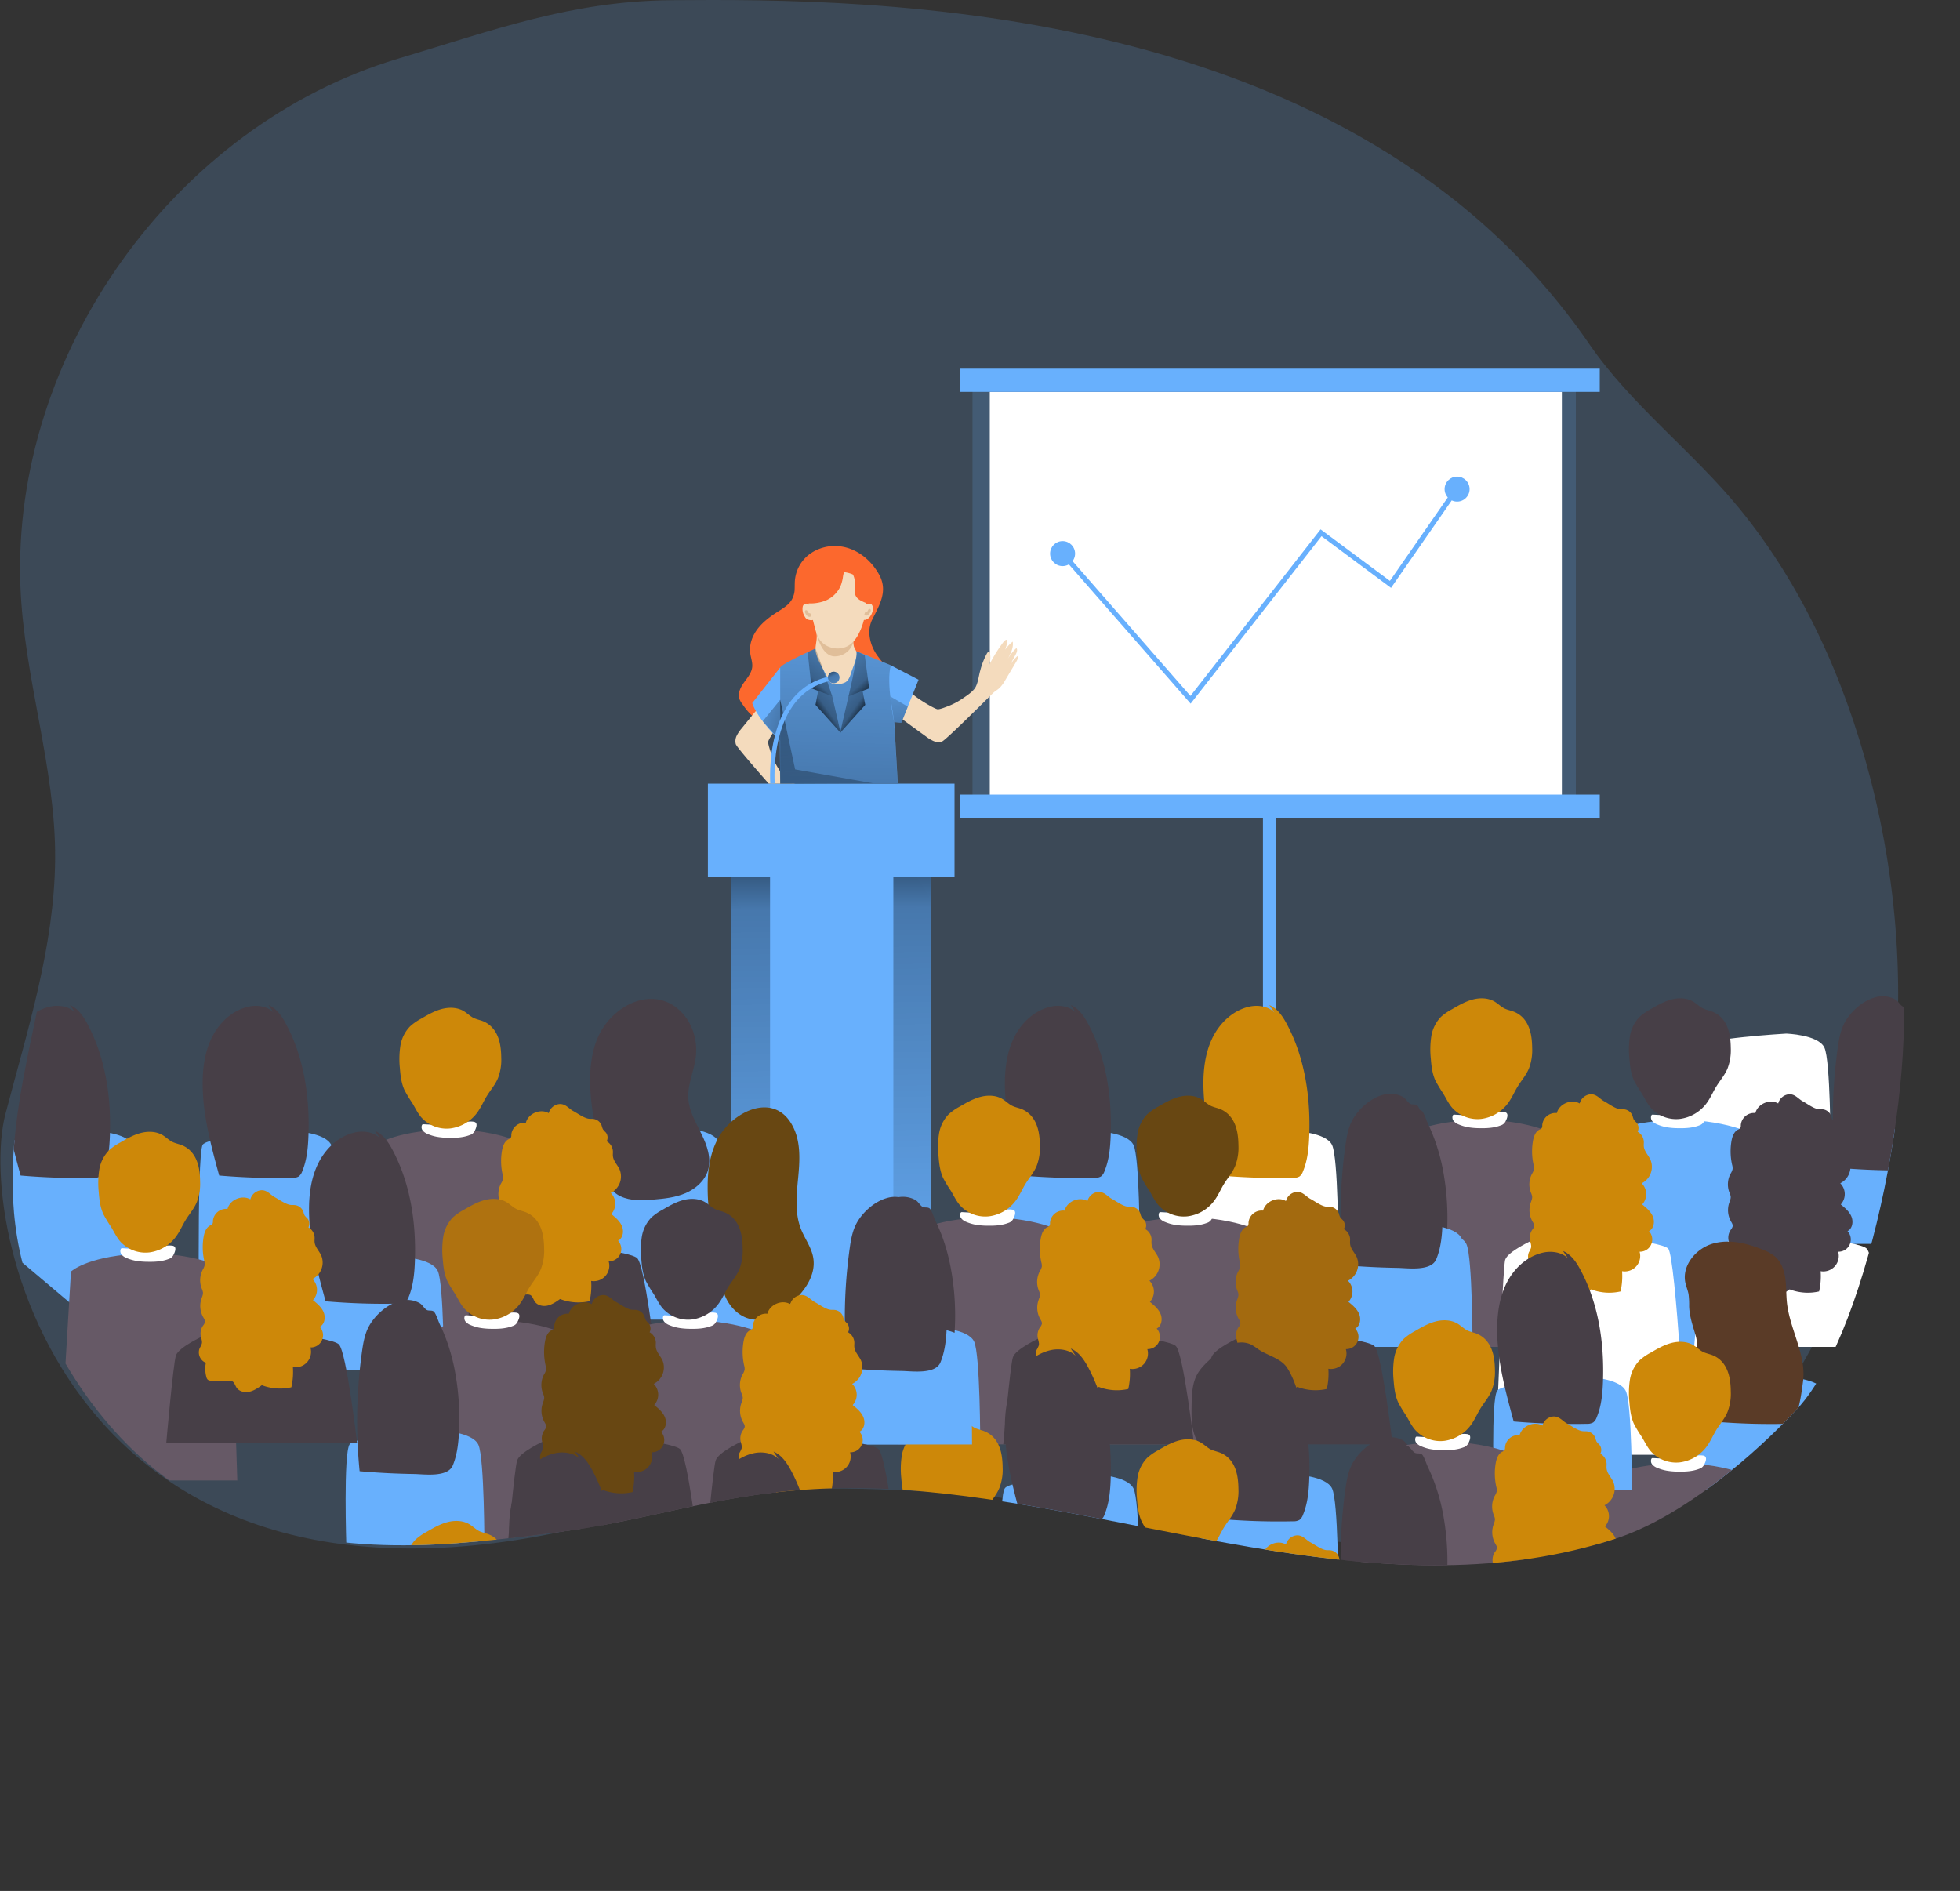 <svg id="Layer_1" data-name="Layer 1" xmlns="http://www.w3.org/2000/svg" xmlns:xlink="http://www.w3.org/1999/xlink" viewBox="0 0 1279.73 1234.65"><rect x="0" y="0" width="1279.73" height="1234.65" fill="#333333" stroke="none"/><defs><linearGradient id="linear-gradient" x1="539.75" y1="514.32" x2="545.84" y2="889.33" gradientUnits="userSpaceOnUse"><stop offset="0.01"/><stop offset="0.08" stop-opacity="0.69"/><stop offset="0.21" stop-opacity="0.32"/><stop offset="1" stop-opacity="0"/></linearGradient><linearGradient id="linear-gradient-2" x1="603.07" y1="600.2" x2="610.47" y2="365.2" xlink:href="#linear-gradient"/><linearGradient id="linear-gradient-3" x1="519.3" y1="473.64" x2="474.41" y2="458.57" xlink:href="#linear-gradient"/><linearGradient id="linear-gradient-4" x1="583.24" y1="485.24" x2="616.65" y2="450.18" xlink:href="#linear-gradient"/><linearGradient id="linear-gradient-5" x1="534.44" y1="469.76" x2="567.51" y2="446.76" xlink:href="#linear-gradient"/><linearGradient id="linear-gradient-6" x1="1206.74" y1="487.46" x2="1244" y2="448.38" gradientTransform="matrix(-1, 0, 0, 1, 1836.02, 0)" xlink:href="#linear-gradient"/><linearGradient id="linear-gradient-7" x1="1214.73" y1="503.76" x2="1247.8" y2="480.76" gradientTransform="matrix(-1, 0, 0, 1, 1777.69, -34)" xlink:href="#linear-gradient"/><linearGradient id="linear-gradient-8" x1="528.78" y1="428.84" x2="556.71" y2="641.89" xlink:href="#linear-gradient"/><linearGradient id="linear-gradient-9" x1="541.28" y1="434.54" x2="554.29" y2="467.68" xlink:href="#linear-gradient"/><clipPath id="clip-path" transform="translate(-58.33 -34)"><path d="M1164.13,428.21c7.36,5.79,73.24,7.66,79.11,15.07,25,31.59,41.06,150,54.45,210.6,15.33,69.38-17.5,247.43-65.63,299.7-27.91,30.32-75.44,71-118.81,85.05-147.56,47.91-301.78-17-451.86-30.81C553,997.84,501.9,1023.88,426,1033.91c-75.1,9.92-145.92,18.08-218.67-11.73C152.08,999.54,107,947.62,81.34,884c-36.28-89.85,5.17-175.44,8.81-240.54,6.89-122.79,9-286.34,83-390,38-53.2,95.72-89,155.35-115.74,78.8-35.34,163-50.18,248.6-56.47,41.47-3,82.67-8.14,122.68,1.64,48.6,11.9,96.89,34.6,144,51.44,52.74,18.84,107.72,39.13,145.37,80.58,45.48,50.07,59.46,124.62,110.7,168.8C1119.56,400.68,1143.88,412.27,1164.13,428.21Z" fill="none"/></clipPath><linearGradient id="linear-gradient-10" x1="589.82" y1="491.51" x2="584.11" y2="423.25" xlink:href="#linear-gradient"/></defs><title>2</title><path d="M1291,767.3c-6.75,41.55-48,234.8-198.67,275.89-114,31.11-434.11-75.56-616.61-21.91-367.09,107.91-434.32-181.8-413.81-260C76.22,706.68,93.86,652,94.33,595c.49-59.59-20.39-118.17-22.67-178.18C65.89,265,172.57,115.88,318.17,72.33c62.31-18.64,113.25-37.64,178.3-38.2,132-1.13,445.2,0,599.48,224.43,27.57,40.12,67.61,70.11,98.37,107.84,41.2,50.54,68.36,111.49,84.87,174.57C1298.42,614.5,1303.18,692.45,1291,767.3Z" transform="translate(-58.33 -34)" fill="#68b0fd" opacity="0.18" style="isolation:isolate"/><rect x="824.61" y="533.94" width="8.4" height="163.85" fill="#68b0fd"/><rect x="634.97" y="243.93" width="393.93" height="290.01" fill="#68b0fd" opacity="0.18" style="isolation:isolate"/><rect x="646.25" y="255.84" width="373.53" height="268.97" fill="#fff"/><rect x="626.89" y="518.82" width="417.63" height="15.12" fill="#68b0fd"/><rect x="626.89" y="240.72" width="417.63" height="15.12" fill="#68b0fd"/><rect x="477.59" y="565.09" width="130.28" height="265.43" fill="#fff"/><rect x="477.59" y="565.09" width="130.28" height="265.43" fill="#68b0fd"/><rect x="477.59" y="565.09" width="130.28" height="265.43" fill="url(#linear-gradient)"/><rect x="502.78" y="565.09" width="80.51" height="303.53" fill="#68b0fd"/><rect x="462.2" y="511.66" width="161.03" height="60.81" fill="#68b0fd"/><path d="M577.13,419.58c.16-2.34,0-4.77.26-7.11a24.08,24.08,0,0,1,10-17,28,28,0,0,1,19.3-4.77c11,1.27,20.28,8.85,25.58,18.36,6,10.83.4,19.72-4.48,29.55-3.65,7.36-1.51,16.54,3.24,23.25,3.72,5.26,9.2,10.29,8.73,16.72-.28,3.9-2.78,7.24-5.19,10.32-1.6,2.06-3.41,4.26-6,4.85a10.55,10.55,0,0,1-3.88,0,68.74,68.74,0,0,1-8.52-1.72c-2.73-.73-5.52-1.63-8.33-1.27-4.72.61-8.22,4.59-11,8.5s-5.43,8.22-9.78,10.16c-3.3,1.48-7.07,1.34-10.67,1-10.52-.87-21.67-3.32-28.9-11a48.86,48.86,0,0,1-4.39-5.63,13.19,13.19,0,0,1-2-3.41c-1.25-3.67.76-7.62,3-10.76s5-6.3,5.37-10.16c.29-3-.91-6-1.31-9-.76-5.7,1.46-11.51,5-16.06s8.27-8,13.13-11.09c3.73-2.37,7.8-4.82,9.57-8.87A14.69,14.69,0,0,0,577.13,419.58Z" transform="translate(-58.33 -34)" fill="#fc682d"/><path d="M569.34,503.92c-2.91,3.28-9.3,12.62-9.43,14.4-.13,1.49,1,4.8,1.46,6.23a45.83,45.83,0,0,0,4.6,10.28c1.62,2.66,3.73,6.42,6.2,8.33a16.35,16.35,0,0,0,5.54,2.5H560.26c-8.62-9.79-21-24-21.53-25.82a7.93,7.93,0,0,1,.65-5.57,23.25,23.25,0,0,1,3.24-4.74c4.8-5.93,15.66-19.33,16.54-19.75a6.92,6.92,0,0,1,2.56-.52q11.24-.78,22.48-.45C581.47,491,571.74,501.23,569.34,503.92Z" transform="translate(-58.33 -34)" fill="#f4dbbd"/><path d="M590.79,457.42s-21.77,9.81-23,12.38,0,75.87,0,75.87h76.72l-4.41-77.24-22.44-9.19Z" transform="translate(-58.33 -34)" fill="#68b0fd"/><path d="M644.47,545.68H567.73s-1.28-73.29,0-75.89,23.06-12.37,23.06-12.37l26.81,1.81L640,468.42l2.13,37.08Z" transform="translate(-58.33 -34)" fill="url(#linear-gradient-2)"/><path d="M567.74,469.8l-18.28,23.28c3.67,10.87,18.28,24.66,18.28,24.66Z" transform="translate(-58.33 -34)" fill="#68b0fd"/><polygon points="509.41 456.9 497.99 470.95 509.41 483.74 509.41 456.9" fill="url(#linear-gradient-3)"/><path d="M591.34,447c.75,3.94-.41,7-.56,10.58-.23,5.38,5.46,13.79,7.72,18.69.73,1.6,1.6,3.32,3.2,4a7.55,7.55,0,0,0,3.54.36,10.62,10.62,0,0,0,5.12-1.17c2.06-1.3,2.95-3.8,3.68-6.13,1.17-3.74,4.14-9.75,3.42-13.64-.23-1.26-1.36-2.51-1.67-3.88a23.24,23.24,0,0,1-.29-5.34C615.59,441.05,591.34,447,591.34,447Z" transform="translate(-58.33 -34)" fill="#f4dbbd"/><path d="M591.34,447s3.09,16.5,12.86,15.52a12.42,12.42,0,0,0,11.33-9.6Z" transform="translate(-58.33 -34)" fill="#e0be99"/><path d="M590.48,444.15a24.14,24.14,0,0,0,3,7.44c4,5.86,13.1,7.65,19.12,3.77,3.36-2.16,5.59-5.65,7.22-9.23a43.6,43.6,0,0,0,3.39-24.82c-.51-3.24-1.45-6.53-3.62-9-3.57-4.12-9.65-5.18-15.16-4.89-4.94.26-10,1.49-13.79,4.65a14.84,14.84,0,0,0-4.62,14.48C587.51,432.38,588.89,438.32,590.48,444.15Z" transform="translate(-58.33 -34)" fill="#f4dbbd"/><path d="M702.82,460.46c.36-.57,1.08-1.19,1.59-.76a1.17,1.17,0,0,1,.32.74,16.83,16.83,0,0,1-.49,7.66,96.31,96.31,0,0,1,9.33-15c.63-.82,1.62-1.73,2.55-1.27a22,22,0,0,1-3.91,10.83,23.88,23.88,0,0,1,7.34-9.72c.66,4.1-1.44,8.08-3.46,11.7A31.81,31.81,0,0,1,722,457.1c.87,1.26.16,3-.56,4.33l-3.88,7.26a25.09,25.09,0,0,1,5.11-6.35c.57,1.19-.13,2.58-.81,3.72l-7.05,11.82a24.6,24.6,0,0,1-3.72,5.18c-1.29,1.27-2.92,2.1-4.23,3.32S676,517.22,673.39,518.16a8.08,8.08,0,0,1-5.62-.34,23.88,23.88,0,0,1-4.91-3c-6.19-4.46-20.16-14.54-20.65-15.39a6.74,6.74,0,0,1-.67-2.54,221.23,221.23,0,0,1-1.71-22.41c2.28,2.61,13.1,11.72,15.93,14,3.43,2.74,13.1,8.59,14.9,8.62,1.5,0,4.74-1.3,6.14-1.82a46.17,46.17,0,0,0,10-5.19c2.56-1.75,6.18-4.08,8-6.64,2.07-3,2.53-8.08,3.52-11.52A49.53,49.53,0,0,1,702.82,460.46Z" transform="translate(-58.33 -34)" fill="#f4dbbd"/><path d="M586.17,428.6a2.35,2.35,0,0,0-3.72,1.5,9,9,0,0,0,1.33,6.5,4.81,4.81,0,0,0,1.14,1.47,5.55,5.55,0,0,0,3.23.85,1.77,1.77,0,0,0,.76-.06,1.52,1.52,0,0,0,.53-.41,4.34,4.34,0,0,0,.89-3.26C590.09,432.66,588.6,429.66,586.17,428.6Z" transform="translate(-58.33 -34)" fill="#f4dbbd"/><path d="M624.1,438.43a2.77,2.77,0,0,1-3.21-.4,2.84,2.84,0,0,1-.51-1.1,9,9,0,0,1,1.33-6.5,4.85,4.85,0,0,1,1.14-1.47,5.68,5.68,0,0,1,3.23-.86,2,2,0,0,1,.77.07,1.46,1.46,0,0,1,.52.41,4.29,4.29,0,0,1,.9,3.26C628,434.37,626.53,437.37,624.1,438.43Z" transform="translate(-58.33 -34)" fill="#f4dbbd"/><path d="M584.15,434.33a5,5,0,0,0,1.51,2,1.79,1.79,0,0,0,2.11.12.68.68,0,0,0,.25-.33,1,1,0,0,0-.09-.64l-.15-.4a1.26,1.26,0,0,0-.16-.33c-.28-.37-.85-.31-1.25-.54s-.58-.8-.81-1.21a1.08,1.08,0,0,0-.94-.65.88.88,0,0,0-.72.81A2.15,2.15,0,0,0,584.15,434.33Z" transform="translate(-58.33 -34)" fill="#e0be99"/><path d="M626.6,433.53a4.92,4.92,0,0,1-1.5,2,1.81,1.81,0,0,1-2.11.13.71.71,0,0,1-.25-.34,1,1,0,0,1,.09-.64l.15-.4a1.26,1.26,0,0,1,.16-.33c.28-.36.85-.31,1.25-.53s.58-.81.81-1.22a1.07,1.07,0,0,1,.94-.65.88.88,0,0,1,.72.81A2.14,2.14,0,0,1,626.6,433.53Z" transform="translate(-58.33 -34)" fill="#e0be99"/><path d="M590.79,457.42l-5.11,2.37,2.55,23.65,13.51,5.27S596.06,471.32,590.79,457.42Z" transform="translate(-58.33 -34)" fill="url(#linear-gradient-4)"/><polygon points="534.2 451.12 532.46 460.19 548.89 478.54 543.41 454.71 534.2 451.12" fill="url(#linear-gradient-5)"/><path d="M617.79,459.37l5.12,2.36,2.91,21.71-13.5,5.27S617.61,466.8,617.79,459.37Z" transform="translate(-58.33 -34)" fill="url(#linear-gradient-6)"/><polygon points="563.2 451.12 564.94 460.19 548.51 478.54 553.99 454.71 563.2 451.12" fill="url(#linear-gradient-7)"/><polygon points="569.84 511.4 519.17 502.36 509.41 456.9 509.41 507.5 509.41 511.67 569.84 511.4" fill="url(#linear-gradient-8)"/><path d="M561.26,545.8c0-.61-4.64-61.64,39.51-70.29l.57,2.86c-41.59,8.15-37.22,66.6-37.17,67.19Z" transform="translate(-58.33 -34)" fill="#68b0fd"/><circle cx="544.34" cy="442.34" r="3.77" fill="#68b0fd"/><circle cx="544.34" cy="442.34" r="3.77" fill="url(#linear-gradient-9)"/><g clip-path="url(#clip-path)"><path d="M1309.14,769.91s21,.61,25,9.13,4,67.13,4,67.13H1248s-2.07-61.76,2.15-67.43S1309.14,769.91,1309.14,769.91Z" transform="translate(-58.33 -34)" fill="#68b0fd"/><path d="M1282.64,685.23a17.23,17.23,0,0,1,12.9,1.18c2.13,1.14,3,3.34,4.77,4.54,1.48,1,4-.16,5.22,1.63,1.43,2.1,2.4,5.55,3.53,7.91,1.45,3,2.76,6.12,3.94,9.26a129.8,129.8,0,0,1,5.54,19.37,168.81,168.81,0,0,1,3.06,39.82c-.28,8-1,16.15-4.08,23.56-3.32,8.11-18.68,5.77-25.45,5.67q-17.73-.28-35.4-1.82a329,329,0,0,1,1.55-78.08c.8-5.76,1.8-11.61,4.6-16.7C1266.61,694.67,1274.34,687.48,1282.64,685.23Z" transform="translate(-58.33 -34)" fill="#473f47"/><path d="M1224.52,708.89s21,.61,25,9.13,4,64.84,4,64.84h-90.1s-2.07-59.46,2.15-65.14S1224.52,708.89,1224.52,708.89Z" transform="translate(-58.33 -34)" fill="#fff"/><path d="M1212.65,913.44s-3.93-131.91-7-136.4-28.63-13.75-60.34-11.51S1104,777,1104,777l-8.14,136.4Z" transform="translate(-58.33 -34)" fill="#68b0fd"/><path d="M1188.54,843.8s-16,7.24-17.79,12.72-6.29,56.92-6.29,56.92H1289s-6.85-59.2-11.87-64.22S1215,837.47,1188.54,843.8Z" transform="translate(-58.33 -34)" fill="#fff"/><path d="M1245.53,758.19c1,.15,2,0,3.07.15a6.59,6.59,0,0,1,5.33,4.34,12,12,0,0,0,.81,2.37,14.9,14.9,0,0,0,1.85,2.05,5.33,5.33,0,0,1,.61,5.82,8,8,0,0,1,4.07,6.51c0,1-.12,2.08,0,3.12.29,3.24,2.94,5.71,4.31,8.66a12,12,0,0,1-5.7,15.39,10,10,0,0,1,.32,13.82c2.78,2.26,5.66,4.66,7,8s.6,7.79-2.58,9.42a8,8,0,0,1-6.12,13.44A10.09,10.09,0,0,1,1247.07,864a44.78,44.78,0,0,1-1,13.21,33.13,33.13,0,0,1-19.25-1.36c-2.55,1.8-5.19,3.65-8.24,4.31s-6.65-.17-8.35-2.79c-1-1.47-1.36-3.48-3-4.19a5.21,5.21,0,0,0-2.15-.31l-11.17,0a3.72,3.72,0,0,1-2.35-.53,3.39,3.39,0,0,1-1-1.86,20.27,20.27,0,0,1-.33-9.26,7.32,7.32,0,0,1-4-9.62,15.87,15.87,0,0,0,1.37-2.85c.39-1.66-.38-3.34-.69-5a9.18,9.18,0,0,1,1.44-6.74,5.92,5.92,0,0,0,1.28-2.34c.16-1.14-.55-2.21-1.13-3.21a15,15,0,0,1-1.16-12c.46-1.4,1.15-2.8,1-4.27a10.56,10.56,0,0,0-.83-2.53,14.9,14.9,0,0,1,.71-12.25,9.51,9.51,0,0,0,1.36-3.12,8.08,8.08,0,0,0-.33-2.83,39.56,39.56,0,0,1-.38-15.52c.51-2.9,1.6-6,4.22-7.38a3.75,3.75,0,0,0,1.5-1,3.38,3.38,0,0,0,.35-1.87,8.61,8.61,0,0,1,9.51-7.94c1.52-6.06,9.53-9.42,14.92-6.25a8,8,0,0,1,6.94-6c4-.33,6.14,3,9.07,4.57S1242.26,757.73,1245.53,758.19Z" transform="translate(-58.33 -34)" fill="#473f47"/><path d="M1171.71,760.79a2.5,2.5,0,0,0-1.54-.65c-3.24-.48-6.49.52-9.7,1.15-7.51,1.48-15.26.91-22.9.51a1.25,1.25,0,0,0-.58.06,1,1,0,0,0-.46.52,3.55,3.55,0,0,0,.69,3.71,8.47,8.47,0,0,0,3.3,2.16,29,29,0,0,0,5.83,1.74,46.45,46.45,0,0,0,7.55.65c4.67.09,9.51-.11,13.91-1.82a5.12,5.12,0,0,0,3-2.36C1171.58,765.1,1173,762.18,1171.71,760.79Z" transform="translate(-58.33 -34)" fill="#fff"/><path d="M1183,699.26a19.68,19.68,0,0,1,2.51,3.88c2.28,4.69,2.82,10,2.89,15.24a33.13,33.13,0,0,1-2.12,13.24c-1.78,4.33-4.72,7.59-7.19,11.56-2.12,3.38-3.66,7.1-5.94,10.38a25.83,25.83,0,0,1-17.87,11,22.23,22.23,0,0,1-19.33-7.5c-2.29-2.76-3.81-6.06-5.67-9.13a90.59,90.59,0,0,1-5-8.26c-2.1-4.49-2.69-9.52-3.07-14.46a56.79,56.79,0,0,1,.31-14.45,23.56,23.56,0,0,1,6.31-12.8,36.13,36.13,0,0,1,7.23-5c4.35-2.54,8.77-5.11,13.65-6.37s10.36-1.06,14.59,1.67c1.82,1.17,3.41,2.67,5.26,3.79s4.07,1.54,6.2,2.28A16.45,16.45,0,0,1,1183,699.26Z" transform="translate(-58.33 -34)" fill="#473f47"/><path d="M502.64,770.47s21,.61,25,9.13,4,116,4,116h-90.1S439.39,785,443.61,779.3,502.64,770.47,502.64,770.47Z" transform="translate(-58.33 -34)" fill="#68b0fd"/><path d="M443.61,739.85c-.05-10.64,1.44-21.51,6.28-31,9.81-19.18,35.3-31.69,52.86-14.49,7.83,7.67,11.27,19.27,9.85,30.14-1.17,9-5.41,17.64-4.86,26.7.5,8.26,4.9,15.69,8.55,23.12s6.68,15.93,4.28,23.85c-2.07,6.85-8,12-14.55,14.84s-13.82,3.63-20.95,4.22c-7.3.6-15,1-21.61-2.15-11.53-5.38-10.32-19.89-13-30.51C446.74,770,443.69,755,443.61,739.85Z" transform="translate(-58.33 -34)" fill="#473f47"/><path d="M1083,913.44s-3.93-131.91-7-136.4-28.63-13.75-60.34-11.51S974.39,777,974.39,777l-8.14,136.4Z" transform="translate(-58.33 -34)" fill="#665966"/><path d="M1058.89,843.8s-16,7.24-17.78,12.72-6.29,127.34-6.29,127.34h124.55s-6.85-129.62-11.87-134.64S1085.35,837.47,1058.89,843.8Z" transform="translate(-58.33 -34)" fill="#fff"/><path d="M1115.88,758.19c1,.15,2.06,0,3.08.15a6.59,6.59,0,0,1,5.33,4.34,12,12,0,0,0,.8,2.37,16.31,16.31,0,0,0,1.85,2.05,5.33,5.33,0,0,1,.62,5.82,8,8,0,0,1,4.06,6.51c.05,1-.11,2.08,0,3.12.3,3.24,3,5.71,4.32,8.66a12,12,0,0,1-5.71,15.39,10,10,0,0,1,.33,13.82c2.77,2.26,5.66,4.66,7,8s.61,7.79-2.58,9.42a8,8,0,0,1-6.12,13.44A10.08,10.08,0,0,1,1117.43,864a45.12,45.12,0,0,1-1,13.21,33.17,33.17,0,0,1-19.26-1.36c-2.54,1.8-5.18,3.65-8.23,4.31s-6.65-.17-8.35-2.79c-1-1.47-1.37-3.48-3-4.19a5.13,5.13,0,0,0-2.14-.31l-11.17,0a3.7,3.7,0,0,1-2.35-.53,3.39,3.39,0,0,1-1-1.86,20.14,20.14,0,0,1-.33-9.26,7.31,7.31,0,0,1-4-9.62,15.17,15.17,0,0,0,1.36-2.85c.4-1.66-.38-3.34-.68-5a9.18,9.18,0,0,1,1.44-6.74,5.9,5.9,0,0,0,1.27-2.34c.17-1.14-.55-2.21-1.12-3.21a15,15,0,0,1-1.17-12c.47-1.4,1.16-2.8,1-4.27a10.14,10.14,0,0,0-.83-2.53,14.9,14.9,0,0,1,.72-12.25,9.72,9.72,0,0,0,1.36-3.12,8.08,8.08,0,0,0-.33-2.83,39.56,39.56,0,0,1-.38-15.52c.51-2.9,1.59-6,4.22-7.38a3.82,3.82,0,0,0,1.5-1,3.38,3.38,0,0,0,.34-1.87,8.62,8.62,0,0,1,9.52-7.94c1.52-6.06,9.53-9.42,14.92-6.25a8,8,0,0,1,6.93-6c4-.33,6.15,3,9.07,4.57S1112.62,757.73,1115.88,758.19Z" transform="translate(-58.33 -34)" fill="#cd8809"/><path d="M1042.06,760.79a2.47,2.47,0,0,0-1.53-.65c-3.24-.48-6.49.52-9.7,1.15-7.52,1.48-15.26.91-22.9.51a1.3,1.3,0,0,0-.59.06,1.11,1.11,0,0,0-.46.52,3.59,3.59,0,0,0,.69,3.71,8.58,8.58,0,0,0,3.31,2.16,28.77,28.77,0,0,0,5.83,1.74,46.42,46.42,0,0,0,7.54.65c4.67.09,9.51-.11,13.92-1.82a5.07,5.07,0,0,0,3-2.36C1041.94,765.1,1043.32,762.18,1042.06,760.79Z" transform="translate(-58.33 -34)" fill="#fff"/><path d="M1053.32,699.26a18.81,18.81,0,0,1,2.51,3.88c2.28,4.69,2.82,10,2.89,15.24a33,33,0,0,1-2.12,13.24c-1.77,4.33-4.72,7.59-7.19,11.56-2.11,3.38-3.66,7.1-5.94,10.38a25.79,25.79,0,0,1-17.87,11,22.21,22.21,0,0,1-19.32-7.5c-2.3-2.76-3.82-6.06-5.68-9.13a95.35,95.35,0,0,1-5-8.26c-2.1-4.49-2.68-9.52-3.06-14.46a56.79,56.79,0,0,1,.3-14.45,23.62,23.62,0,0,1,6.31-12.8,36.2,36.2,0,0,1,7.24-5c4.35-2.54,8.77-5.11,13.65-6.37s10.35-1.06,14.59,1.67c1.81,1.17,3.4,2.67,5.25,3.79s4.08,1.54,6.21,2.28A16.48,16.48,0,0,1,1053.32,699.26Z" transform="translate(-58.33 -34)" fill="#cd8809"/><path d="M990.78,837.18s21,.61,25,9.13,4,67.13,4,67.13h-90.1s-2.07-61.76,2.16-67.43S990.78,837.18,990.78,837.18Z" transform="translate(-58.33 -34)" fill="#68b0fd"/><path d="M964.28,752.5a17.2,17.2,0,0,1,12.89,1.18c2.13,1.14,3,3.34,4.78,4.54,1.47,1,4-.16,5.22,1.63,1.43,2.1,2.39,5.55,3.52,7.91,1.45,3,2.76,6.12,3.94,9.26a127.46,127.46,0,0,1,5.54,19.37,168.81,168.81,0,0,1,3.07,39.82c-.28,8-1,16.15-4.09,23.56-3.32,8.11-18.68,5.77-25.45,5.67q-17.73-.29-35.4-1.82a329.52,329.52,0,0,1,1.55-78.08c.81-5.76,1.81-11.61,4.61-16.7C948.25,761.94,956,754.75,964.28,752.5Z" transform="translate(-58.33 -34)" fill="#473f47"/><path d="M987.71,833.56s21,.61,25,9.13,4,67.13,4,67.13h-90.1s-2.07-61.75,2.16-67.43S987.71,833.56,987.71,833.56Z" transform="translate(-58.33 -34)" fill="#68b0fd"/><path d="M961.21,748.88a17.23,17.23,0,0,1,12.9,1.19c2.13,1.13,3,3.33,4.77,4.54,1.48,1,4-.16,5.23,1.63,1.42,2.09,2.39,5.55,3.52,7.9q2.18,4.54,3.94,9.27a128.83,128.83,0,0,1,5.54,19.36,168.94,168.94,0,0,1,3.07,39.83c-.28,8-1,16.14-4.09,23.56-3.32,8.1-18.68,5.77-25.45,5.66q-17.73-.29-35.4-1.82a329.52,329.52,0,0,1,1.55-78.08c.81-5.75,1.81-11.61,4.6-16.7C945.19,758.33,952.91,751.14,961.21,748.88Z" transform="translate(-58.33 -34)" fill="#473f47"/><path d="M903.09,772.55s21,.6,25,9.13,4,64.83,4,64.83h-90.1s-2.07-59.46,2.16-65.14S903.09,772.55,903.09,772.55Z" transform="translate(-58.33 -34)" fill="#fff"/><path d="M887.09,690.23c5.32,2.22,8.77,7.39,11.49,12.49,11.71,22,15.47,47.58,14.6,72.51-.28,8-1,16.15-4.09,23.56a7.06,7.06,0,0,1-2.3,3.36,7.77,7.77,0,0,1-4.2.91,447.18,447.18,0,0,1-47.72-1.53c-5.33-19.54-10.7-39.35-10.8-59.61-.05-10.63,1.43-21.5,6.28-31s13.41-17.4,23.8-19.67c6.79-1.48,15.19.34,18.08,6.66" transform="translate(-58.33 -34)" fill="#cd8809"/><path d="M891.22,977.09s-3.93-131.9-7-136.39-28.63-13.76-60.35-11.51S782.6,840.7,782.6,840.7l-8.14,136.39Z" transform="translate(-58.33 -34)" fill="#665966"/><path d="M867.11,907.46s-16,7.24-17.78,12.72S843,977.09,843,977.09H967.58s-6.84-59.2-11.87-64.22S893.57,901.13,867.11,907.46Z" transform="translate(-58.33 -34)" fill="#473f47"/><path d="M924.1,821.85c1,.14,2,0,3.07.14a6.58,6.58,0,0,1,5.33,4.35,13,13,0,0,0,.81,2.37,16.16,16.16,0,0,0,1.85,2,5.31,5.31,0,0,1,.61,5.81,8,8,0,0,1,4.07,6.51c0,1-.11,2.08,0,3.12.3,3.24,2.94,5.71,4.32,8.66a12,12,0,0,1-5.71,15.4,10,10,0,0,1,.32,13.81c2.78,2.26,5.66,4.66,7,8s.61,7.79-2.58,9.43a8,8,0,0,1-6.12,13.43,10.1,10.1,0,0,1-11.43,12.8,45.06,45.06,0,0,1-1,13.2,33,33,0,0,1-19.25-1.36c-2.55,1.81-5.19,3.65-8.24,4.31s-6.65-.17-8.34-2.79c-.95-1.46-1.37-3.47-3-4.19a5.15,5.15,0,0,0-2.14-.3l-11.18,0a3.78,3.78,0,0,1-2.35-.52,3.41,3.41,0,0,1-1-1.87,20.13,20.13,0,0,1-.34-9.26,7.33,7.33,0,0,1-4-9.62,15.78,15.78,0,0,0,1.37-2.84c.4-1.66-.38-3.35-.68-5a9.21,9.21,0,0,1,1.44-6.75,6.06,6.06,0,0,0,1.27-2.33c.17-1.15-.55-2.21-1.12-3.22a15,15,0,0,1-1.17-12c.47-1.4,1.15-2.8,1-4.26a10.49,10.49,0,0,0-.83-2.54,14.87,14.87,0,0,1,.71-12.24,9.6,9.6,0,0,0,1.36-3.12,7.8,7.8,0,0,0-.33-2.83,39.42,39.42,0,0,1-.37-15.53c.51-2.89,1.59-6,4.21-7.37a3.68,3.68,0,0,0,1.5-1,3.4,3.4,0,0,0,.35-1.88,8.6,8.6,0,0,1,9.51-7.93c1.53-6.07,9.53-9.43,14.93-6.26a8,8,0,0,1,6.93-5.94c4-.33,6.14,3,9.07,4.56S920.84,821.39,924.1,821.85Z" transform="translate(-58.33 -34)" fill="#a36a0f"/><path d="M850.28,824.44a2.48,2.48,0,0,0-1.54-.65c-3.24-.48-6.48.53-9.7,1.16-7.51,1.47-15.25.9-22.9.5a1.27,1.27,0,0,0-.58.07,1,1,0,0,0-.46.52,3.55,3.55,0,0,0,.69,3.71,8.41,8.41,0,0,0,3.31,2.15,28.24,28.24,0,0,0,5.82,1.74,45.45,45.45,0,0,0,7.55.65c4.67.1,9.51-.11,13.91-1.82a5.12,5.12,0,0,0,3-2.36C850.16,828.75,851.54,825.83,850.28,824.44Z" transform="translate(-58.33 -34)" fill="#fff"/><path d="M861.54,762.92a19,19,0,0,1,2.51,3.88c2.28,4.69,2.82,10,2.89,15.24a33.08,33.08,0,0,1-2.12,13.23c-1.78,4.33-4.72,7.6-7.19,11.56-2.11,3.39-3.66,7.11-5.94,10.38a25.8,25.8,0,0,1-17.87,10.95,22.23,22.23,0,0,1-19.33-7.49c-2.29-2.76-3.81-6.07-5.67-9.14a87.94,87.94,0,0,1-5-8.26c-2.1-4.49-2.69-9.52-3.07-14.46a57.27,57.27,0,0,1,.31-14.45,23.59,23.59,0,0,1,6.31-12.79,36.06,36.06,0,0,1,7.23-5.05c4.35-2.54,8.78-5.1,13.65-6.36s10.36-1.07,14.59,1.66c1.82,1.17,3.41,2.68,5.26,3.79s4.07,1.55,6.2,2.28A16.47,16.47,0,0,1,861.54,762.92Z" transform="translate(-58.33 -34)" fill="#684712"/><path d="M773.45,772.55s21,.6,25,9.13,4,64.83,4,64.83h-90.1s-2.07-59.46,2.15-65.14S773.45,772.55,773.45,772.55Z" transform="translate(-58.33 -34)" fill="#68b0fd"/><path d="M757.44,690.23c5.33,2.22,8.78,7.39,11.49,12.49,11.72,22,15.47,47.58,14.6,72.51-.28,8-1,16.15-4.08,23.56a7.06,7.06,0,0,1-2.3,3.36,7.79,7.79,0,0,1-4.2.91,447,447,0,0,1-47.72-1.53c-5.33-19.54-10.71-39.35-10.81-59.61,0-10.63,1.44-21.5,6.28-31s13.41-17.4,23.81-19.67c6.79-1.48,15.19.34,18.08,6.66" transform="translate(-58.33 -34)" fill="#473f47"/><path d="M249.66,772.55s21,.6,25,9.13,4,140.23,4,140.23h-90.1s-2.07-134.86,2.16-140.54S249.66,772.55,249.66,772.55Z" transform="translate(-58.33 -34)" fill="#68b0fd"/><path d="M233.66,690.23c5.32,2.22,8.77,7.39,11.49,12.49,11.71,22,15.47,47.58,14.59,72.51-.27,8-1,16.15-4.08,23.56a7.06,7.06,0,0,1-2.3,3.36,7.77,7.77,0,0,1-4.2.91,447.1,447.1,0,0,1-47.72-1.53c-5.33-19.54-10.7-39.35-10.8-59.61-.06-10.63,1.43-21.5,6.27-31s13.42-17.4,23.81-19.67c6.79-1.48,15.19.34,18.08,6.66" transform="translate(-58.33 -34)" fill="#473f47"/><path d="M409.89,919.71s-3.93-131.9-7-136.39-28.62-13.76-60.34-11.51-41.26,11.51-41.26,11.51l-8.14,136.39Z" transform="translate(-58.33 -34)" fill="#665966"/><path d="M385.78,850.08s-16,7.24-17.78,12.72-6.29,56.91-6.29,56.91H486.25s-6.85-59.2-11.87-64.22S412.23,843.75,385.78,850.08Z" transform="translate(-58.33 -34)" fill="#473f47"/><path d="M442.77,764.47c1,.14,2.05,0,3.07.14a6.58,6.58,0,0,1,5.33,4.35,12.64,12.64,0,0,0,.81,2.36,15.58,15.58,0,0,0,1.85,2.06,5.31,5.31,0,0,1,.61,5.81,8,8,0,0,1,4.07,6.51c.05,1-.12,2.08,0,3.12.3,3.24,2.94,5.71,4.32,8.66a12,12,0,0,1-5.71,15.4,10,10,0,0,1,.32,13.81c2.78,2.26,5.66,4.66,7,8s.61,7.79-2.58,9.43a8,8,0,0,1-6.12,13.43,10.1,10.1,0,0,1-11.44,12.8,44.72,44.72,0,0,1-1,13.2A33.05,33.05,0,0,1,424,882.16c-2.55,1.81-5.19,3.65-8.24,4.31s-6.65-.17-8.35-2.79c-.94-1.46-1.36-3.47-2.95-4.19a5.15,5.15,0,0,0-2.14-.3l-11.18,0a3.78,3.78,0,0,1-2.35-.52,3.48,3.48,0,0,1-1-1.87,20.26,20.26,0,0,1-.33-9.26,7.33,7.33,0,0,1-4-9.62,15.78,15.78,0,0,0,1.37-2.84c.4-1.66-.38-3.35-.69-5a9.27,9.27,0,0,1,1.45-6.75,6.06,6.06,0,0,0,1.27-2.33c.17-1.15-.55-2.21-1.13-3.22a15,15,0,0,1-1.16-12c.46-1.4,1.15-2.8,1-4.26a10.49,10.49,0,0,0-.83-2.54,14.87,14.87,0,0,1,.71-12.24,9.6,9.6,0,0,0,1.36-3.12,8,8,0,0,0-.33-2.83,39.61,39.61,0,0,1-.38-15.53c.51-2.89,1.6-6,4.22-7.37a3.86,3.86,0,0,0,1.5-1,3.4,3.4,0,0,0,.35-1.88,8.6,8.6,0,0,1,9.51-7.93c1.52-6.07,9.53-9.43,14.93-6.26a8,8,0,0,1,6.93-5.94c4.05-.33,6.14,3,9.07,4.56S439.51,764,442.77,764.47Z" transform="translate(-58.33 -34)" fill="#cd8809"/><path d="M369,767.06a2.5,2.5,0,0,0-1.54-.65c-3.24-.48-6.49.53-9.7,1.16-7.51,1.47-15.25.9-22.9.5a1.26,1.26,0,0,0-.58.07,1,1,0,0,0-.46.52,3.55,3.55,0,0,0,.69,3.71,8.41,8.41,0,0,0,3.31,2.15,28.24,28.24,0,0,0,5.82,1.74,45.45,45.45,0,0,0,7.55.65c4.67.1,9.51-.11,13.91-1.82a5.12,5.12,0,0,0,3-2.36C368.82,771.37,370.21,768.45,369,767.06Z" transform="translate(-58.33 -34)" fill="#fff"/><path d="M380.21,705.54a18.69,18.69,0,0,1,2.51,3.88c2.28,4.69,2.82,10,2.89,15.24a33.11,33.11,0,0,1-2.12,13.23c-1.78,4.33-4.72,7.6-7.19,11.56-2.11,3.38-3.66,7.11-5.94,10.38a25.8,25.8,0,0,1-17.87,10.95,22.23,22.23,0,0,1-19.33-7.49c-2.29-2.76-3.81-6.07-5.67-9.14a87.94,87.94,0,0,1-5-8.26c-2.1-4.49-2.69-9.52-3.07-14.46a57.27,57.27,0,0,1,.31-14.45,23.59,23.59,0,0,1,6.31-12.79,35.77,35.77,0,0,1,7.23-5.05c4.35-2.54,8.78-5.1,13.65-6.36s10.36-1.07,14.59,1.66c1.82,1.17,3.41,2.68,5.26,3.79s4.07,1.55,6.2,2.28A16.47,16.47,0,0,1,380.21,705.54Z" transform="translate(-58.33 -34)" fill="#cd8809"/><path d="M120,772.55s21,.6,25,9.13,4,141,4,141l-90.1-76.13S56.77,787.05,61,781.37,120,772.55,120,772.55Z" transform="translate(-58.33 -34)" fill="#68b0fd"/><path d="M104,690.23c5.33,2.22,8.78,7.39,11.49,12.49,11.72,22,15.47,47.58,14.6,72.51-.28,8-1,16.15-4.08,23.56a7.06,7.06,0,0,1-2.3,3.36,7.81,7.81,0,0,1-4.2.91,447,447,0,0,1-47.72-1.53C66.47,782,61.09,762.18,61,741.92c-.05-10.63,1.44-21.5,6.28-31s13.41-17.4,23.81-19.67c6.79-1.48,15.19.34,18.08,6.66" transform="translate(-58.33 -34)" fill="#473f47"/><path d="M761.58,977.09s-3.93-131.9-7-136.39-28.63-13.76-60.34-11.51S653,840.7,653,840.7l-8.14,136.39Z" transform="translate(-58.33 -34)" fill="#665966"/><path d="M737.47,907.46s-16,7.24-17.79,12.72-6.29,56.91-6.29,56.91H837.94s-6.85-59.2-11.87-64.22S763.92,901.13,737.47,907.46Z" transform="translate(-58.33 -34)" fill="#473f47"/><path d="M794.46,821.85c1,.14,2,0,3.07.14a6.58,6.58,0,0,1,5.33,4.35,12.27,12.27,0,0,0,.81,2.37,16.16,16.16,0,0,0,1.85,2,5.31,5.31,0,0,1,.61,5.81,8,8,0,0,1,4.07,6.51c0,1-.12,2.08,0,3.12.29,3.24,2.94,5.71,4.31,8.66a12,12,0,0,1-5.7,15.4,10,10,0,0,1,.32,13.81c2.78,2.26,5.66,4.66,7,8s.61,7.79-2.57,9.43a8,8,0,0,1-6.12,13.43A10.1,10.1,0,0,1,796,927.7a44.72,44.72,0,0,1-1,13.2,33,33,0,0,1-19.25-1.36c-2.55,1.81-5.19,3.65-8.24,4.31s-6.65-.17-8.35-2.79c-.95-1.46-1.36-3.47-2.95-4.19a5.2,5.2,0,0,0-2.15-.3l-11.17,0a3.78,3.78,0,0,1-2.35-.52,3.42,3.42,0,0,1-1-1.87,20.26,20.26,0,0,1-.33-9.26,7.32,7.32,0,0,1-4-9.62,15.78,15.78,0,0,0,1.37-2.84c.39-1.66-.38-3.35-.69-5a9.21,9.21,0,0,1,1.44-6.75,6,6,0,0,0,1.28-2.33c.16-1.15-.56-2.21-1.13-3.22a15,15,0,0,1-1.16-12c.46-1.4,1.15-2.8,1-4.26a10.49,10.49,0,0,0-.83-2.54,14.87,14.87,0,0,1,.71-12.24,9.6,9.6,0,0,0,1.36-3.12,8,8,0,0,0-.33-2.83,39.61,39.61,0,0,1-.38-15.53c.51-2.89,1.6-6,4.22-7.37a3.75,3.75,0,0,0,1.5-1,3.31,3.31,0,0,0,.34-1.88,8.61,8.61,0,0,1,9.52-7.93c1.52-6.07,9.53-9.43,14.92-6.26a8,8,0,0,1,6.94-5.94c4-.33,6.14,3,9.07,4.56S791.19,821.39,794.46,821.85Z" transform="translate(-58.33 -34)" fill="#cd8809"/><path d="M720.64,824.44a2.5,2.5,0,0,0-1.54-.65c-3.24-.48-6.49.53-9.7,1.16-7.51,1.47-15.26.9-22.9.5a1.26,1.26,0,0,0-.58.07,1,1,0,0,0-.46.52,3.55,3.55,0,0,0,.69,3.71,8.44,8.44,0,0,0,3.3,2.15,28.33,28.33,0,0,0,5.83,1.74,45.36,45.36,0,0,0,7.55.65c4.67.1,9.5-.11,13.91-1.82a5.07,5.07,0,0,0,3-2.36C720.51,828.75,721.9,825.83,720.64,824.44Z" transform="translate(-58.33 -34)" fill="#fff"/><path d="M731.89,762.92a19,19,0,0,1,2.52,3.88c2.28,4.69,2.82,10,2.89,15.24a33.08,33.08,0,0,1-2.12,13.23c-1.78,4.33-4.72,7.6-7.19,11.56-2.12,3.39-3.66,7.11-5.94,10.38a25.8,25.8,0,0,1-17.87,10.95,22.21,22.21,0,0,1-19.33-7.49c-2.29-2.76-3.81-6.07-5.67-9.14a87.94,87.94,0,0,1-5-8.26c-2.1-4.49-2.69-9.52-3.07-14.46a56.81,56.81,0,0,1,.31-14.45,23.58,23.58,0,0,1,6.3-12.79,36.12,36.12,0,0,1,7.24-5.05c4.35-2.54,8.77-5.1,13.65-6.36s10.36-1.07,14.59,1.66c1.82,1.17,3.41,2.68,5.26,3.79s4.07,1.55,6.2,2.28A16.38,16.38,0,0,1,731.89,762.92Z" transform="translate(-58.33 -34)" fill="#cd8809"/><path d="M669.35,900.83s21,.61,25,9.13,4,67.13,4,67.13h-90.1s-2.08-61.75,2.15-67.43S669.35,900.83,669.35,900.83Z" transform="translate(-58.33 -34)" fill="#68b0fd"/><path d="M642.85,816.15a17.16,17.16,0,0,1,12.89,1.19c2.14,1.13,3,3.33,4.78,4.54,1.47,1,4-.16,5.22,1.63,1.43,2.09,2.39,5.55,3.52,7.9q2.18,4.55,4,9.27A128.79,128.79,0,0,1,678.74,860a168.41,168.41,0,0,1,3.07,39.83c-.28,8-1,16.14-4.09,23.56-3.31,8.1-18.67,5.77-25.45,5.66q-17.71-.29-35.4-1.82a329.52,329.52,0,0,1,1.55-78.08c.81-5.75,1.81-11.61,4.61-16.7C626.82,825.6,634.55,818.41,642.85,816.15Z" transform="translate(-58.33 -34)" fill="#473f47"/><path d="M987.71,1057.81s21,.6,25,9.13,4,67.12,4,67.12h-90.1s-2.07-61.75,2.16-67.43S987.71,1057.81,987.71,1057.81Z" transform="translate(-58.33 -34)" fill="#68b0fd"/><path d="M961.21,973.12a17.23,17.23,0,0,1,12.9,1.19c2.13,1.14,3,3.34,4.77,4.54,1.48,1,4-.16,5.23,1.63,1.42,2.09,2.39,5.55,3.52,7.9,1.45,3,2.76,6.13,3.94,9.27a128.83,128.83,0,0,1,5.54,19.36,168.94,168.94,0,0,1,3.07,39.83c-.28,8-1,16.14-4.09,23.56-3.32,8.11-18.68,5.77-25.45,5.66q-17.73-.27-35.4-1.82a329.54,329.54,0,0,1,1.55-78.08c.81-5.75,1.81-11.61,4.6-16.7C945.19,982.57,952.91,975.38,961.21,973.12Z" transform="translate(-58.33 -34)" fill="#473f47"/><path d="M903.09,996.79s21,.61,25,9.13,4,64.84,4,64.84h-90.1s-2.07-59.47,2.16-65.14S903.09,996.79,903.09,996.79Z" transform="translate(-58.33 -34)" fill="#68b0fd"/><path d="M854.87,1025.77c-2.66-9.76-7.35-21.14-7.47-31.3-.1-8.9-5.78-14.7-8.85-22.81-2.4-6.36-2.31-13.35-2.19-20.15s.32-14.15,3.67-20.2c2.06-3.73,5.17-6.74,8.27-9.65,3.76-3.52,7.64-7,12.32-9.2s10.34-2.77,14.91-.39a44.77,44.77,0,0,1,4.51,3c5.75,3.93,14.55,5.79,18.52,11.75,4.47,6.7,7.11,15.73,9.27,23.42,4.49,16,5.92,32.69,5.35,49.22-.28,8-1,16.15-4.09,23.57a7.08,7.08,0,0,1-2.3,3.35,7.68,7.68,0,0,1-4.2.91A447.18,447.18,0,0,1,854.87,1025.77Z" transform="translate(-58.33 -34)" fill="#473f47"/><path d="M891.22,1201.33s-3.93-131.9-7-136.39-28.63-13.75-60.35-11.51-41.26,11.51-41.26,11.51l-8.14,136.39Z" transform="translate(-58.33 -34)" fill="#665966"/><path d="M867.11,1131.7s-16,7.24-17.78,12.72-6.29,56.91-6.29,56.91H967.58s-6.84-59.19-11.87-64.22S893.57,1125.37,867.11,1131.7Z" transform="translate(-58.33 -34)" fill="#473f47"/><path d="M924.1,1046.09c1,.14,2,0,3.07.15a6.59,6.59,0,0,1,5.33,4.34,12.74,12.74,0,0,0,.81,2.37,15.51,15.51,0,0,0,1.85,2,5.31,5.31,0,0,1,.61,5.81,8,8,0,0,1,4.07,6.51c0,1-.11,2.09,0,3.12.3,3.25,2.94,5.72,4.32,8.67a12,12,0,0,1-5.71,15.39,10,10,0,0,1,.32,13.82c2.78,2.26,5.66,4.66,7,8s.61,7.79-2.58,9.42a8,8,0,0,1-6.12,13.44,10.1,10.1,0,0,1-11.43,12.79,45.13,45.13,0,0,1-1,13.21,33.13,33.13,0,0,1-19.25-1.36c-2.55,1.8-5.19,3.64-8.24,4.3s-6.65-.17-8.34-2.78c-.95-1.47-1.37-3.48-3-4.2a5.15,5.15,0,0,0-2.14-.3l-11.18,0a3.71,3.71,0,0,1-2.35-.52,3.37,3.37,0,0,1-1-1.87,20.09,20.09,0,0,1-.34-9.25,7.33,7.33,0,0,1-4-9.63,15.46,15.46,0,0,0,1.37-2.84c.4-1.66-.38-3.34-.68-5a9.18,9.18,0,0,1,1.44-6.74,6,6,0,0,0,1.27-2.34c.17-1.15-.55-2.21-1.12-3.22a15,15,0,0,1-1.17-12c.47-1.39,1.15-2.8,1-4.26a10.42,10.42,0,0,0-.83-2.53,14.89,14.89,0,0,1,.71-12.25,9.6,9.6,0,0,0,1.36-3.12,7.8,7.8,0,0,0-.33-2.83,39.42,39.42,0,0,1-.37-15.53c.51-2.89,1.59-6,4.21-7.37a3.68,3.68,0,0,0,1.5-1,3.38,3.38,0,0,0,.35-1.87,8.61,8.61,0,0,1,9.51-7.94c1.53-6.07,9.53-9.42,14.93-6.26a8,8,0,0,1,6.93-5.94c4-.33,6.14,3,9.07,4.56S920.84,1045.63,924.1,1046.09Z" transform="translate(-58.33 -34)" fill="#cd8809"/><path d="M850.28,1048.69a2.49,2.49,0,0,0-1.54-.66c-3.24-.47-6.48.53-9.7,1.16-7.51,1.47-15.25.91-22.9.51a1.27,1.27,0,0,0-.58.06,1,1,0,0,0-.46.52,3.55,3.55,0,0,0,.69,3.71,8.3,8.3,0,0,0,3.31,2.15,28.9,28.9,0,0,0,5.82,1.75,46.55,46.55,0,0,0,7.55.65c4.67.09,9.51-.11,13.91-1.83a5.14,5.14,0,0,0,3-2.35C850.16,1053,851.54,1050.07,850.28,1048.69Z" transform="translate(-58.33 -34)" fill="#fff"/><path d="M861.54,987.16a19,19,0,0,1,2.51,3.88c2.28,4.69,2.82,10,2.89,15.24a33.16,33.16,0,0,1-2.12,13.24c-1.78,4.32-4.72,7.59-7.19,11.55-2.11,3.39-3.66,7.11-5.94,10.39a25.86,25.86,0,0,1-17.87,11,22.24,22.24,0,0,1-19.33-7.5c-2.29-2.76-3.81-6.07-5.67-9.14a89.09,89.09,0,0,1-5-8.25c-2.1-4.49-2.69-9.52-3.07-14.46a57.34,57.34,0,0,1,.31-14.46,23.59,23.59,0,0,1,6.31-12.79,36.47,36.47,0,0,1,7.23-5c4.35-2.53,8.78-5.1,13.65-6.36s10.36-1.06,14.59,1.67c1.82,1.17,3.41,2.67,5.26,3.79s4.07,1.54,6.2,2.28A16.45,16.45,0,0,1,861.54,987.16Z" transform="translate(-58.33 -34)" fill="#cd8809"/><path d="M773.45,996.79s21,.61,25,9.13,4,64.84,4,64.84h-90.1s-2.07-59.47,2.15-65.14S773.45,996.79,773.45,996.79Z" transform="translate(-58.33 -34)" fill="#68b0fd"/><path d="M757.44,914.47c5.33,2.23,8.78,7.39,11.49,12.49,11.72,22,15.47,47.59,14.6,72.51-.28,8-1,16.15-4.08,23.57a7.08,7.08,0,0,1-2.3,3.35,7.7,7.7,0,0,1-4.2.91,447,447,0,0,1-47.72-1.53c-5.33-19.54-10.71-39.35-10.81-59.6,0-10.64,1.44-21.51,6.28-31s13.41-17.4,23.81-19.66c6.79-1.48,15.19.33,18.08,6.65" transform="translate(-58.33 -34)" fill="#473f47"/><path d="M737.26,1187.33s-3.92-131.91-7-136.4-28.63-13.75-60.35-11.51-41.25,11.51-41.25,11.51l-8.14,136.4Z" transform="translate(-58.33 -34)" fill="#665966"/><path d="M713.15,1117.69s-15.95,7.24-17.78,12.72-6.29,56.92-6.29,56.92H813.63s-6.85-59.2-11.87-64.22S739.61,1111.36,713.15,1117.69Z" transform="translate(-58.33 -34)" fill="#473f47"/><path d="M770.14,1032.08c1,.15,2.06,0,3.07.15a6.59,6.59,0,0,1,5.34,4.34,11.8,11.8,0,0,0,.8,2.37,16.31,16.31,0,0,0,1.85,2,5.31,5.31,0,0,1,.61,5.82,8,8,0,0,1,4.07,6.51c0,1-.11,2.08,0,3.12.3,3.24,2.95,5.71,4.32,8.66a12,12,0,0,1-5.71,15.39,10,10,0,0,1,.33,13.82c2.77,2.26,5.65,4.66,7,8s.61,7.79-2.58,9.42a8,8,0,0,1-6.12,13.44,10.08,10.08,0,0,1-11.43,12.79,45.12,45.12,0,0,1-1,13.21,33.16,33.16,0,0,1-19.26-1.36c-2.55,1.8-5.19,3.65-8.24,4.31s-6.64-.17-8.34-2.79c-1-1.46-1.37-3.48-3-4.19a5.13,5.13,0,0,0-2.14-.31l-11.17,0a3.7,3.7,0,0,1-2.35-.53,3.39,3.39,0,0,1-1-1.86,20.13,20.13,0,0,1-.33-9.26,7.32,7.32,0,0,1-4-9.62,15.87,15.87,0,0,0,1.37-2.85c.4-1.66-.38-3.34-.68-5A9.19,9.19,0,0,1,713,1111a5.9,5.9,0,0,0,1.27-2.34c.17-1.14-.55-2.21-1.12-3.21a15,15,0,0,1-1.17-12c.47-1.4,1.16-2.8,1-4.27a10.14,10.14,0,0,0-.83-2.53,14.86,14.86,0,0,1,.72-12.25,10,10,0,0,0,1.36-3.12,8.32,8.32,0,0,0-.33-2.83,39.19,39.19,0,0,1-.38-15.52c.51-2.9,1.59-6.05,4.21-7.38a3.78,3.78,0,0,0,1.51-1,3.38,3.38,0,0,0,.34-1.87,8.62,8.62,0,0,1,9.51-7.94c1.53-6.06,9.54-9.42,14.93-6.25a8,8,0,0,1,6.93-6c4.05-.33,6.15,3,9.07,4.57S766.88,1031.62,770.14,1032.08Z" transform="translate(-58.33 -34)" fill="#cd8809"/><path d="M696.32,1034.68a2.47,2.47,0,0,0-1.53-.65c-3.24-.48-6.49.52-9.71,1.15-7.51,1.48-15.25.91-22.9.51a1.27,1.27,0,0,0-.58.06,1.06,1.06,0,0,0-.46.52,3.57,3.57,0,0,0,.69,3.71,8.5,8.5,0,0,0,3.31,2.16,28.87,28.87,0,0,0,5.82,1.74,46.55,46.55,0,0,0,7.55.65c4.67.09,9.51-.11,13.92-1.82a5.1,5.1,0,0,0,3-2.36C696.2,1039,697.58,1036.07,696.32,1034.68Z" transform="translate(-58.33 -34)" fill="#fff"/><path d="M707.58,973.15a18.81,18.81,0,0,1,2.51,3.88c2.28,4.69,2.82,10,2.89,15.24a33,33,0,0,1-2.12,13.24c-1.78,4.33-4.72,7.6-7.19,11.56-2.11,3.38-3.66,7.11-5.94,10.38a25.79,25.79,0,0,1-17.87,11,22.21,22.21,0,0,1-19.32-7.5c-2.3-2.76-3.82-6.06-5.68-9.13a92.91,92.91,0,0,1-5-8.26c-2.1-4.49-2.69-9.52-3.06-14.46a56.79,56.79,0,0,1,.3-14.45,23.62,23.62,0,0,1,6.31-12.8,36.2,36.2,0,0,1,7.24-5c4.35-2.54,8.77-5.11,13.65-6.37s10.35-1.06,14.59,1.67c1.81,1.17,3.4,2.67,5.25,3.79s4.07,1.54,6.2,2.28A16.45,16.45,0,0,1,707.58,973.15Z" transform="translate(-58.33 -34)" fill="#cd8809"/><path d="M669.35,1125.08s21,.6,25,9.13,4,67.12,4,67.12h-90.1s-2.08-61.75,2.15-67.43S669.35,1125.08,669.35,1125.08Z" transform="translate(-58.33 -34)" fill="#68b0fd"/><path d="M642.85,1040.39a17.2,17.2,0,0,1,12.89,1.19c2.14,1.14,3,3.34,4.78,4.54,1.47,1,4-.16,5.22,1.63,1.43,2.09,2.39,5.55,3.52,7.9q2.18,4.55,4,9.27a128.79,128.79,0,0,1,5.53,19.36,168.41,168.41,0,0,1,3.07,39.83c-.28,8-1,16.14-4.09,23.56-3.31,8.11-18.67,5.77-25.45,5.66q-17.71-.27-35.4-1.82a329.54,329.54,0,0,1,1.55-78.08c.81-5.75,1.81-11.61,4.61-16.7C626.82,1049.84,634.55,1042.65,642.85,1040.39Z" transform="translate(-58.33 -34)" fill="#473f47"/><path d="M664,900.88s21,.61,25,9.13,4,67.13,4,67.13h-90.1s-2.07-61.75,2.16-67.43S664,900.88,664,900.88Z" transform="translate(-58.33 -34)" fill="#68b0fd"/><path d="M637.51,816.2a17.18,17.18,0,0,1,12.9,1.19c2.13,1.13,3,3.33,4.77,4.54,1.48,1,4-.16,5.23,1.63,1.42,2.09,2.39,5.55,3.52,7.9q2.18,4.54,3.94,9.26a129.29,129.29,0,0,1,5.54,19.37,168.89,168.89,0,0,1,3.07,39.82c-.28,8-1.05,16.15-4.09,23.57-3.32,8.1-18.68,5.77-25.45,5.66q-17.73-.28-35.4-1.82a329,329,0,0,1,1.55-78.08c.8-5.75,1.8-11.61,4.6-16.7C621.49,825.65,629.21,818.46,637.51,816.2Z" transform="translate(-58.33 -34)" fill="#473f47"/><path d="M579.39,839.87s21,.6,25,9.13,4,64.83,4,64.83h-90.1s-2.07-59.46,2.16-65.14S579.39,839.87,579.39,839.87Z" transform="translate(-58.33 -34)" fill="#68b0fd"/><path d="M520.37,809.24c-.06-10.63,1.43-21.5,6.27-31,9.68-18.92,38.35-32.67,50-7.47,4.64,10.06,3.84,21.69,2.78,32.72s-2.21,22.55,1.83,32.87c2.46,6.28,6.77,11.88,8,18.51,2.34,12.56-7,24.29-17,32.16-6.19,4.85-13.54,9.19-21.38,8.57-8.62-.67-15.9-7.47-19.13-15.49-3.9-9.71-2.35-20.4-5.47-30.4A140.91,140.91,0,0,1,520.37,809.24Z" transform="translate(-58.33 -34)" fill="#684712"/><path d="M319.14,854.66s21,.61,25,9.13,3.95,64.84,3.95,64.84H258s-2.07-59.46,2.16-65.14S319.14,854.66,319.14,854.66Z" transform="translate(-58.33 -34)" fill="#68b0fd"/><path d="M303.13,772.35c5.33,2.22,8.78,7.39,11.49,12.48,11.72,22,15.47,47.59,14.6,72.52-.28,8-1.05,16.14-4.09,23.56a7.06,7.06,0,0,1-2.29,3.35,7.63,7.63,0,0,1-4.2.91,444.4,444.4,0,0,1-47.72-1.52c-5.34-19.54-10.71-39.35-10.81-59.61-.05-10.63,1.44-21.5,6.28-31s13.41-17.41,23.81-19.67c6.79-1.48,15.19.33,18.08,6.65" transform="translate(-58.33 -34)" fill="#473f47"/><path d="M567.52,1044.41s-3.93-131.9-7-136.4-28.62-13.75-60.34-11.5S458.9,908,458.9,908l-8.14,136.4Z" transform="translate(-58.33 -34)" fill="#665966"/><path d="M543.41,974.77s-16,7.25-17.78,12.73-6.29,56.91-6.29,56.91H643.88S637,985.21,632,980.19,569.87,968.45,543.41,974.77Z" transform="translate(-58.33 -34)" fill="#473f47"/><path d="M600.4,889.17c1,.14,2.05,0,3.07.14a6.58,6.58,0,0,1,5.33,4.35,12.64,12.64,0,0,0,.81,2.36,14.9,14.9,0,0,0,1.85,2.05,5.33,5.33,0,0,1,.61,5.82,8,8,0,0,1,4.07,6.51c.05,1-.12,2.08,0,3.12.3,3.24,2.94,5.71,4.32,8.66a12,12,0,0,1-5.71,15.4,10,10,0,0,1,.32,13.81c2.78,2.26,5.66,4.66,7,8s.61,7.79-2.58,9.43a8,8,0,0,1-6.12,13.43A10.1,10.1,0,0,1,602,995a45.06,45.06,0,0,1-1,13.2,33.13,33.13,0,0,1-19.25-1.36c-2.55,1.81-5.19,3.65-8.24,4.31s-6.65-.17-8.35-2.79c-.94-1.46-1.36-3.47-3-4.19a5.15,5.15,0,0,0-2.14-.3l-11.18,0a3.78,3.78,0,0,1-2.35-.52,3.48,3.48,0,0,1-1-1.87,20.26,20.26,0,0,1-.33-9.26,7.33,7.33,0,0,1-4-9.62,15.78,15.78,0,0,0,1.37-2.84c.4-1.66-.38-3.35-.68-5a9.2,9.2,0,0,1,1.44-6.74,6.06,6.06,0,0,0,1.27-2.33c.17-1.15-.55-2.21-1.13-3.22a15,15,0,0,1-1.16-12c.47-1.4,1.15-2.8,1-4.26a10.49,10.49,0,0,0-.83-2.54,14.87,14.87,0,0,1,.71-12.24,9.6,9.6,0,0,0,1.36-3.12,8,8,0,0,0-.33-2.83,39.61,39.61,0,0,1-.38-15.53c.51-2.89,1.6-6,4.22-7.37a3.77,3.77,0,0,0,1.5-1,3.35,3.35,0,0,0,.35-1.87,8.6,8.6,0,0,1,9.51-7.93c1.52-6.07,9.53-9.43,14.93-6.26a8,8,0,0,1,6.93-5.94c4.05-.33,6.14,3,9.07,4.56S597.14,888.71,600.4,889.17Z" transform="translate(-58.33 -34)" fill="#cd8809"/><path d="M526.58,891.76a2.5,2.5,0,0,0-1.54-.65c-3.24-.48-6.49.53-9.7,1.16-7.51,1.47-15.25.9-22.9.5a1.26,1.26,0,0,0-.58.07,1,1,0,0,0-.46.52,3.53,3.53,0,0,0,.69,3.7,8.32,8.32,0,0,0,3.31,2.16,28.87,28.87,0,0,0,5.82,1.74,45.45,45.45,0,0,0,7.55.65c4.67.1,9.51-.11,13.91-1.82a5.12,5.12,0,0,0,3-2.36C526.45,896.07,527.84,893.15,526.58,891.76Z" transform="translate(-58.33 -34)" fill="#fff"/><path d="M537.84,830.24a18.69,18.69,0,0,1,2.51,3.88c2.28,4.68,2.82,10,2.89,15.24a33.11,33.11,0,0,1-2.12,13.23c-1.78,4.33-4.72,7.6-7.19,11.56-2.11,3.38-3.66,7.11-5.94,10.38a25.8,25.8,0,0,1-17.87,11A22.23,22.23,0,0,1,490.79,888c-2.29-2.76-3.81-6.07-5.67-9.14a87.94,87.94,0,0,1-5-8.26c-2.1-4.49-2.69-9.52-3.07-14.46a57.26,57.26,0,0,1,.31-14.45,23.59,23.59,0,0,1,6.31-12.79,35.77,35.77,0,0,1,7.23-5c4.35-2.54,8.78-5.1,13.65-6.36s10.36-1.07,14.59,1.66c1.82,1.17,3.41,2.68,5.26,3.79s4.07,1.55,6.2,2.28A16.47,16.47,0,0,1,537.84,830.24Z" transform="translate(-58.33 -34)" fill="#473f47"/><path d="M437.88,1044.41s-3.93-131.9-7-136.4-28.63-13.75-60.34-11.5S329.26,908,329.26,908l-8.14,136.4Z" transform="translate(-58.33 -34)" fill="#665966"/><path d="M413.77,974.77S397.81,982,396,987.5s-6.29,56.91-6.29,56.91H514.24s-6.85-59.2-11.87-64.22S440.22,968.45,413.77,974.77Z" transform="translate(-58.33 -34)" fill="#473f47"/><path d="M470.76,889.17c1,.14,2.05,0,3.07.14a6.58,6.58,0,0,1,5.33,4.35A12.61,12.61,0,0,0,480,896a15.65,15.65,0,0,0,1.86,2.05,5.33,5.33,0,0,1,.61,5.82,8,8,0,0,1,4.07,6.51c0,1-.12,2.08,0,3.12.29,3.24,2.94,5.71,4.31,8.66a12,12,0,0,1-5.7,15.4,10,10,0,0,1,.32,13.81c2.78,2.26,5.66,4.66,7,8s.61,7.79-2.57,9.43a8,8,0,0,1-6.12,13.43A10.1,10.1,0,0,1,472.3,995a44.72,44.72,0,0,1-1,13.2,33.13,33.13,0,0,1-19.25-1.36c-2.55,1.81-5.19,3.65-8.24,4.31s-6.65-.17-8.35-2.79c-.95-1.46-1.36-3.47-2.95-4.19a5.2,5.2,0,0,0-2.15-.3l-11.17,0a3.76,3.76,0,0,1-2.35-.52,3.42,3.42,0,0,1-1-1.87,20.13,20.13,0,0,1-.33-9.26,7.31,7.31,0,0,1-4-9.62,15.09,15.09,0,0,0,1.36-2.84c.4-1.66-.37-3.35-.68-5a9.2,9.2,0,0,1,1.44-6.74,6,6,0,0,0,1.28-2.33c.16-1.15-.56-2.21-1.13-3.22a15,15,0,0,1-1.16-12c.46-1.4,1.15-2.8,1-4.26a10.05,10.05,0,0,0-.82-2.54,14.87,14.87,0,0,1,.71-12.24,9.6,9.6,0,0,0,1.36-3.12,8,8,0,0,0-.33-2.83,39.61,39.61,0,0,1-.38-15.53c.51-2.89,1.59-6,4.22-7.37a3.77,3.77,0,0,0,1.5-1,3.26,3.26,0,0,0,.34-1.87,8.61,8.61,0,0,1,9.52-7.93c1.52-6.07,9.53-9.43,14.92-6.26a8,8,0,0,1,6.93-5.94c4.06-.33,6.15,3,9.07,4.56S467.49,888.71,470.76,889.17Z" transform="translate(-58.33 -34)" fill="#684712"/><path d="M396.94,891.76a2.5,2.5,0,0,0-1.54-.65c-3.24-.48-6.49.53-9.7,1.16-7.52,1.47-15.26.9-22.9.5a1.26,1.26,0,0,0-.58.07,1,1,0,0,0-.46.52,3.55,3.55,0,0,0,.68,3.7,8.46,8.46,0,0,0,3.31,2.16,29,29,0,0,0,5.83,1.74,45.33,45.33,0,0,0,7.54.65c4.68.1,9.51-.11,13.92-1.82a5.07,5.07,0,0,0,3-2.36C396.81,896.07,398.19,893.15,396.94,891.76Z" transform="translate(-58.33 -34)" fill="#fff"/><path d="M408.19,830.24a18.29,18.29,0,0,1,2.51,3.88c2.29,4.68,2.83,10,2.9,15.24a32.94,32.94,0,0,1-2.13,13.23c-1.77,4.33-4.71,7.6-7.19,11.56-2.11,3.38-3.65,7.11-5.93,10.38a25.8,25.8,0,0,1-17.87,11A22.21,22.21,0,0,1,361.15,888c-2.3-2.76-3.81-6.07-5.67-9.14a87.94,87.94,0,0,1-5-8.26c-2.1-4.49-2.69-9.52-3.07-14.46a56.8,56.8,0,0,1,.3-14.45A23.66,23.66,0,0,1,354,828.89a36.12,36.12,0,0,1,7.24-5c4.35-2.54,8.77-5.1,13.65-6.36s10.35-1.07,14.59,1.66c1.81,1.17,3.41,2.68,5.26,3.79s4.07,1.55,6.2,2.28A16.44,16.44,0,0,1,408.19,830.24Z" transform="translate(-58.33 -34)" fill="#af7210"/><path d="M345.65,968.15s21,.61,25,9.13,3.95,67.13,3.95,67.13h-90.1s-2.07-61.75,2.16-67.43S345.65,968.15,345.65,968.15Z" transform="translate(-58.33 -34)" fill="#68b0fd"/><path d="M319.15,883.47A17.16,17.16,0,0,1,332,884.66c2.14,1.13,3,3.33,4.78,4.54,1.47,1,4-.16,5.22,1.63,1.43,2.09,2.39,5.55,3.52,7.9q2.18,4.54,3.95,9.26A129.25,129.25,0,0,1,355,927.36a168.89,168.89,0,0,1,3.07,39.82c-.28,8-1.05,16.15-4.09,23.57-3.31,8.1-18.68,5.77-25.45,5.66q-17.73-.28-35.4-1.82a329.52,329.52,0,0,1,1.55-78.08c.81-5.75,1.81-11.61,4.61-16.7C303.12,892.92,310.85,885.73,319.15,883.47Z" transform="translate(-58.33 -34)" fill="#473f47"/><path d="M664,1125.13s21,.6,25,9.13,4,67.12,4,67.12h-90.1s-2.07-61.75,2.16-67.43S664,1125.13,664,1125.13Z" transform="translate(-58.33 -34)" fill="#68b0fd"/><path d="M637.51,1040.44a17.23,17.23,0,0,1,12.9,1.19c2.13,1.14,3,3.34,4.77,4.54,1.48,1,4-.16,5.23,1.63,1.42,2.09,2.39,5.55,3.52,7.9q2.18,4.54,3.94,9.27a128.83,128.83,0,0,1,5.54,19.36,168.94,168.94,0,0,1,3.07,39.83c-.28,8-1.05,16.14-4.09,23.56-3.32,8.11-18.68,5.77-25.45,5.66q-17.73-.27-35.4-1.82a329,329,0,0,1,1.55-78.08c.8-5.75,1.8-11.61,4.6-16.7C621.49,1049.89,629.21,1042.7,637.51,1040.44Z" transform="translate(-58.33 -34)" fill="#473f47"/><path d="M579.39,1064.11s21,.61,25,9.13,4,64.84,4,64.84h-90.1s-2.07-59.47,2.16-65.14S579.39,1064.11,579.39,1064.11Z" transform="translate(-58.33 -34)" fill="#68b0fd"/><path d="M563.39,981.79c5.32,2.23,8.77,7.39,11.49,12.49,11.71,22,15.47,47.59,14.59,72.51-.27,8-1,16.15-4.08,23.57a7.08,7.08,0,0,1-2.3,3.35,7.68,7.68,0,0,1-4.2.91,447.1,447.1,0,0,1-47.72-1.53c-5.33-19.54-10.7-39.35-10.8-59.6-.06-10.64,1.43-21.51,6.27-31s13.42-17.4,23.81-19.66c6.79-1.48,15.19.33,18.08,6.65" transform="translate(-58.33 -34)" fill="#473f47"/><path d="M567.52,1268.65s-3.93-131.9-7-136.39-28.62-13.75-60.34-11.51-41.26,11.51-41.26,11.51l-8.14,136.39Z" transform="translate(-58.33 -34)" fill="#665966"/><path d="M543.41,1199s-16,7.24-17.78,12.72-6.29,56.91-6.29,56.91H643.88S637,1209.46,632,1204.43,569.87,1192.69,543.41,1199Z" transform="translate(-58.33 -34)" fill="#473f47"/><path d="M600.4,1113.41c1,.14,2.05,0,3.07.15a6.59,6.59,0,0,1,5.33,4.34,12.74,12.74,0,0,0,.81,2.37,15.51,15.51,0,0,0,1.85,2,5.31,5.31,0,0,1,.61,5.81,8,8,0,0,1,4.07,6.51c.05,1-.12,2.09,0,3.12.3,3.25,2.94,5.71,4.32,8.66a12,12,0,0,1-5.71,15.4,10,10,0,0,1,.32,13.82c2.78,2.26,5.66,4.66,7,8s.61,7.79-2.58,9.42a8,8,0,0,1-6.12,13.43,10.1,10.1,0,0,1-11.43,12.8,45.13,45.13,0,0,1-1,13.21,33.13,33.13,0,0,1-19.25-1.36c-2.55,1.8-5.19,3.64-8.24,4.3s-6.65-.17-8.35-2.79c-.94-1.46-1.36-3.47-3-4.19a5.15,5.15,0,0,0-2.14-.3l-11.18,0a3.78,3.78,0,0,1-2.35-.52,3.45,3.45,0,0,1-1-1.87,20.23,20.23,0,0,1-.33-9.25,7.33,7.33,0,0,1-4-9.63,15.46,15.46,0,0,0,1.37-2.84c.4-1.66-.38-3.34-.68-5a9.18,9.18,0,0,1,1.44-6.74,6,6,0,0,0,1.27-2.34c.17-1.15-.55-2.21-1.13-3.22a15,15,0,0,1-1.16-12c.47-1.39,1.15-2.8,1-4.26a10.42,10.42,0,0,0-.83-2.53,14.89,14.89,0,0,1,.71-12.25,9.6,9.6,0,0,0,1.36-3.12,8,8,0,0,0-.33-2.83,39.61,39.61,0,0,1-.38-15.53c.51-2.89,1.6-6,4.22-7.37a3.75,3.75,0,0,0,1.5-1,3.38,3.38,0,0,0,.35-1.87,8.61,8.61,0,0,1,9.51-7.94c1.52-6.07,9.53-9.42,14.93-6.26a8,8,0,0,1,6.93-5.94c4.05-.33,6.14,3,9.07,4.56S597.14,1113,600.4,1113.41Z" transform="translate(-58.33 -34)" fill="#cd8809"/><path d="M526.58,1116a2.5,2.5,0,0,0-1.54-.65c-3.24-.47-6.49.53-9.7,1.16-7.51,1.47-15.25.91-22.9.51a1.25,1.25,0,0,0-.58.06,1,1,0,0,0-.46.52,3.55,3.55,0,0,0,.69,3.71,8.3,8.3,0,0,0,3.31,2.15,28.9,28.9,0,0,0,5.82,1.75,46.55,46.55,0,0,0,7.55.65c4.67.09,9.51-.12,13.91-1.83a5.14,5.14,0,0,0,3-2.35C526.45,1120.31,527.84,1117.39,526.58,1116Z" transform="translate(-58.33 -34)" fill="#fff"/><path d="M537.84,1054.48a19,19,0,0,1,2.51,3.88c2.28,4.69,2.82,10,2.89,15.24a33.08,33.08,0,0,1-2.12,13.23c-1.78,4.33-4.72,7.6-7.19,11.56-2.11,3.39-3.66,7.11-5.94,10.38a25.8,25.8,0,0,1-17.87,11,22.2,22.2,0,0,1-19.33-7.49c-2.29-2.76-3.81-6.07-5.67-9.14a87.94,87.94,0,0,1-5-8.26c-2.1-4.48-2.69-9.51-3.07-14.45a57.34,57.34,0,0,1,.31-14.46,23.59,23.59,0,0,1,6.31-12.79,36.18,36.18,0,0,1,7.23-5.05c4.35-2.53,8.78-5.1,13.65-6.36s10.36-1.06,14.59,1.67c1.82,1.17,3.41,2.67,5.26,3.79s4.07,1.54,6.2,2.28A16.37,16.37,0,0,1,537.84,1054.48Z" transform="translate(-58.33 -34)" fill="#cd8809"/><path d="M449.75,1064.11s21,.61,25,9.13,4,64.84,4,64.84h-90.1s-2.07-59.47,2.15-65.14S449.75,1064.11,449.75,1064.11Z" transform="translate(-58.33 -34)" fill="#68b0fd"/><path d="M433.74,981.79c5.33,2.23,8.78,7.39,11.49,12.49,11.72,22,15.47,47.59,14.6,72.51-.28,8-1.05,16.15-4.08,23.57a7.08,7.08,0,0,1-2.3,3.35,7.72,7.72,0,0,1-4.2.91,447,447,0,0,1-47.72-1.53c-5.33-19.54-10.71-39.35-10.81-59.6-.05-10.64,1.44-21.51,6.28-31s13.41-17.4,23.81-19.66c6.79-1.48,15.19.33,18.08,6.65" transform="translate(-58.33 -34)" fill="#473f47"/><path d="M413.56,1254.65s-3.93-131.91-7-136.4-28.63-13.75-60.35-11.51-41.26,11.51-41.26,11.51l-8.13,136.4Z" transform="translate(-58.33 -34)" fill="#665966"/><path d="M389.45,1185s-15.95,7.24-17.78,12.72-6.29,56.92-6.29,56.92H489.93s-6.85-59.2-11.88-64.22S415.91,1178.68,389.45,1185Z" transform="translate(-58.33 -34)" fill="#473f47"/><path d="M446.44,1099.4c1,.15,2.06,0,3.07.15a6.6,6.6,0,0,1,5.34,4.34,12,12,0,0,0,.8,2.37,16.31,16.31,0,0,0,1.85,2,5.31,5.31,0,0,1,.61,5.82,8,8,0,0,1,4.07,6.51c.05,1-.11,2.08,0,3.12.3,3.24,2.95,5.71,4.32,8.66a12,12,0,0,1-5.71,15.39,10,10,0,0,1,.32,13.82c2.78,2.26,5.66,4.66,7,8s.61,7.79-2.58,9.42a8,8,0,0,1-6.12,13.44A10.08,10.08,0,0,1,448,1205.25a45.12,45.12,0,0,1-1,13.21,33.16,33.16,0,0,1-19.26-1.36c-2.55,1.8-5.19,3.65-8.24,4.31s-6.65-.17-8.34-2.79c-.95-1.47-1.37-3.48-3-4.19a5.13,5.13,0,0,0-2.14-.31l-11.17,0a3.7,3.7,0,0,1-2.35-.53,3.39,3.39,0,0,1-1-1.86,20.14,20.14,0,0,1-.33-9.26,7.32,7.32,0,0,1-4-9.62,15.87,15.87,0,0,0,1.37-2.85c.4-1.66-.38-3.34-.68-5a9.18,9.18,0,0,1,1.44-6.74,5.9,5.9,0,0,0,1.27-2.34c.17-1.14-.55-2.21-1.12-3.21a15,15,0,0,1-1.17-12c.47-1.4,1.15-2.8,1-4.27a10.14,10.14,0,0,0-.83-2.53,14.86,14.86,0,0,1,.72-12.25,10,10,0,0,0,1.36-3.12,8.32,8.32,0,0,0-.33-2.83,39.19,39.19,0,0,1-.38-15.52c.51-2.9,1.59-6,4.21-7.38a3.68,3.68,0,0,0,1.5-1,3.29,3.29,0,0,0,.35-1.87,8.62,8.62,0,0,1,9.51-7.94c1.53-6.06,9.54-9.42,14.93-6.25a8,8,0,0,1,6.93-6c4.05-.33,6.15,3,9.07,4.57S443.18,1098.94,446.44,1099.4Z" transform="translate(-58.33 -34)" fill="#cd8809"/><path d="M372.62,1102a2.48,2.48,0,0,0-1.54-.65c-3.24-.48-6.48.52-9.7,1.15-7.51,1.48-15.25.91-22.9.51a1.27,1.27,0,0,0-.58.06,1.06,1.06,0,0,0-.46.52,3.57,3.57,0,0,0,.69,3.71,8.5,8.5,0,0,0,3.31,2.16,28.87,28.87,0,0,0,5.82,1.74,46.55,46.55,0,0,0,7.55.65c4.67.09,9.51-.11,13.91-1.82a5.09,5.09,0,0,0,3-2.36C372.5,1106.31,373.88,1103.39,372.62,1102Z" transform="translate(-58.33 -34)" fill="#fff"/><path d="M383.88,1040.47a18.81,18.81,0,0,1,2.51,3.88c2.28,4.69,2.82,10,2.89,15.24a33,33,0,0,1-2.12,13.24c-1.78,4.33-4.72,7.59-7.19,11.56-2.11,3.38-3.66,7.1-5.94,10.38a25.79,25.79,0,0,1-17.87,11,22.21,22.21,0,0,1-19.32-7.5c-2.3-2.76-3.82-6.06-5.68-9.13a92.91,92.91,0,0,1-5-8.26c-2.1-4.49-2.69-9.52-3.06-14.46a56.79,56.79,0,0,1,.3-14.45,23.62,23.62,0,0,1,6.31-12.8,36.42,36.42,0,0,1,7.23-5c4.36-2.54,8.78-5.11,13.66-6.37s10.35-1.06,14.58,1.67c1.82,1.17,3.41,2.67,5.26,3.79s4.07,1.54,6.2,2.28A16.45,16.45,0,0,1,383.88,1040.47Z" transform="translate(-58.33 -34)" fill="#cd8809"/><path d="M213.27,1000.62s-3.93-131.9-7-136.39-28.63-13.76-60.34-11.51-41.26,11.51-41.26,11.51l-8.14,136.39Z" transform="translate(-58.33 -34)" fill="#665966"/><path d="M191,906.33S175,913.57,173.2,919.05,166.91,976,166.91,976H291.46s-6.85-59.19-11.87-64.22S217.44,900,191,906.33Z" transform="translate(-58.33 -34)" fill="#473f47"/><path d="M248,820.72c1,.14,2.06,0,3.08.15a6.59,6.59,0,0,1,5.33,4.34,12,12,0,0,0,.8,2.37,16.31,16.31,0,0,0,1.85,2,5.32,5.32,0,0,1,.62,5.81,8,8,0,0,1,4.06,6.51c.05,1-.11,2.09,0,3.13.3,3.24,2.95,5.71,4.32,8.66a12,12,0,0,1-5.71,15.39,10,10,0,0,1,.33,13.82c2.77,2.26,5.66,4.66,7,8s.61,7.79-2.58,9.42A8,8,0,0,1,261,913.78a10.08,10.08,0,0,1-11.43,12.79,45.12,45.12,0,0,1-1,13.21,33.17,33.17,0,0,1-19.26-1.36c-2.54,1.8-5.18,3.64-8.23,4.3s-6.65-.17-8.35-2.78c-.95-1.47-1.37-3.48-3-4.2a5.13,5.13,0,0,0-2.14-.3l-11.17,0a3.63,3.63,0,0,1-2.35-.52,3.39,3.39,0,0,1-1-1.87,20.09,20.09,0,0,1-.33-9.25,7.31,7.31,0,0,1-4-9.62,15.17,15.17,0,0,0,1.36-2.85c.4-1.66-.38-3.34-.68-5a9.18,9.18,0,0,1,1.44-6.74,5.9,5.9,0,0,0,1.27-2.34c.17-1.15-.55-2.21-1.12-3.22a15,15,0,0,1-1.17-12c.47-1.39,1.16-2.8,1-4.26a10,10,0,0,0-.83-2.53,14.9,14.9,0,0,1,.72-12.25A9.82,9.82,0,0,0,192,859.9a8,8,0,0,0-.33-2.83,39.56,39.56,0,0,1-.38-15.52c.51-2.9,1.59-6,4.22-7.38a3.82,3.82,0,0,0,1.5-1,3.38,3.38,0,0,0,.34-1.87,8.62,8.62,0,0,1,9.52-7.94c1.52-6.07,9.53-9.42,14.92-6.26a8,8,0,0,1,6.93-5.94c4.05-.33,6.15,3,9.07,4.57S244.71,820.26,248,820.72Z" transform="translate(-58.33 -34)" fill="#cd8809"/><path d="M172.33,848a2.5,2.5,0,0,0-1.54-.65c-3.24-.48-6.49.53-9.7,1.16-7.51,1.47-15.25.9-22.9.5a1.26,1.26,0,0,0-.58.07,1,1,0,0,0-.46.52,3.53,3.53,0,0,0,.69,3.7,8.32,8.32,0,0,0,3.31,2.16,28.68,28.68,0,0,0,5.82,1.74,45.36,45.36,0,0,0,7.55.65c4.67.1,9.51-.11,13.91-1.82a5.12,5.12,0,0,0,3-2.36C172.2,852.28,173.59,849.36,172.33,848Z" transform="translate(-58.33 -34)" fill="#fff"/><path d="M183.59,786.45a19.11,19.11,0,0,1,2.51,3.88c2.28,4.69,2.82,10,2.89,15.24a33.11,33.11,0,0,1-2.12,13.23c-1.78,4.33-4.72,7.6-7.19,11.56-2.11,3.38-3.66,7.11-5.94,10.38a25.8,25.8,0,0,1-17.87,11,22.22,22.22,0,0,1-19.33-7.49c-2.29-2.76-3.81-6.07-5.67-9.14a87.94,87.94,0,0,1-5-8.26c-2.1-4.49-2.69-9.52-3.07-14.46a56.81,56.81,0,0,1,.31-14.45,23.53,23.53,0,0,1,6.31-12.79,35.77,35.77,0,0,1,7.23-5.05c4.35-2.54,8.77-5.1,13.65-6.36s10.36-1.07,14.59,1.66c1.82,1.17,3.41,2.68,5.26,3.79s4.07,1.55,6.2,2.28A16.47,16.47,0,0,1,183.59,786.45Z" transform="translate(-58.33 -34)" fill="#cd8809"/><path d="M345.65,1192.4s21,.6,25,9.13,3.95,67.12,3.95,67.12h-90.1s-2.07-61.75,2.16-67.43S345.65,1192.4,345.65,1192.4Z" transform="translate(-58.33 -34)" fill="#68b0fd"/><path d="M319.15,1107.71A17.2,17.2,0,0,1,332,1108.9c2.14,1.14,3,3.34,4.78,4.54,1.47,1,4-.16,5.22,1.63,1.43,2.09,2.39,5.55,3.52,7.9q2.18,4.54,3.95,9.27A128.79,128.79,0,0,1,355,1151.6a168.94,168.94,0,0,1,3.07,39.83c-.28,8-1.05,16.14-4.09,23.56-3.31,8.11-18.68,5.77-25.45,5.66q-17.73-.27-35.4-1.82a329.53,329.53,0,0,1,1.55-78.08c.81-5.75,1.81-11.61,4.61-16.7C303.12,1117.16,310.85,1110,319.15,1107.71Z" transform="translate(-58.33 -34)" fill="#473f47"/><path d="M1309.14,994.15s21,.61,25,9.13,4,67.13,4,67.13H1248s-2.07-61.75,2.15-67.43S1309.14,994.15,1309.14,994.15Z" transform="translate(-58.33 -34)" fill="#68b0fd"/><path d="M1282.64,909.47a17.18,17.18,0,0,1,12.9,1.19c2.13,1.13,3,3.33,4.77,4.54,1.48,1,4-.16,5.22,1.63,1.43,2.09,2.4,5.55,3.53,7.9q2.18,4.54,3.94,9.26a130.48,130.48,0,0,1,5.54,19.37,168.89,168.89,0,0,1,3.06,39.82c-.28,8-1,16.15-4.08,23.57-3.32,8.1-18.68,5.77-25.45,5.66q-17.73-.28-35.4-1.82a329,329,0,0,1,1.55-78.08c.8-5.75,1.8-11.61,4.6-16.7C1266.61,918.92,1274.34,911.73,1282.64,909.47Z" transform="translate(-58.33 -34)" fill="#473f47"/><path d="M1224.52,933.13s21,.61,25,9.14,4,64.83,4,64.83h-90.1s-2.07-59.46,2.15-65.14S1224.52,933.13,1224.52,933.13Z" transform="translate(-58.33 -34)" fill="#68b0fd"/><path d="M1176.3,962.12c-3.11-.27-8.8-36.79-9.35-40.88-.71-5.26,0-10.1-1.47-15.19-1.87-6.34-4-12.33-4.27-19a54.76,54.76,0,0,0-.38-8c-.47-2.6-1.57-5.06-2.11-7.66-2.27-11.06,6.82-22.07,17.65-25.3s22.54-.39,33,3.89a27.44,27.44,0,0,1,8.06,4.57c4,3.56,5.86,9,6.59,14.27s.49,10.7,1.07,16c2,17.61,12.91,34.19,10.41,51.73-1,7.43-2.12,15.9-5,22.85a7.06,7.06,0,0,1-2.3,3.36,7.79,7.79,0,0,1-4.2.91A447.1,447.1,0,0,1,1176.3,962.12Z" transform="translate(-58.33 -34)" fill="#5a3b27"/><path d="M1212.65,1137.68s-3.93-131.9-7-136.4-28.63-13.75-60.34-11.5-41.26,11.5-41.26,11.5l-8.14,136.4Z" transform="translate(-58.33 -34)" fill="#665966"/><path d="M1188.54,1068s-16,7.25-17.79,12.73-6.29,56.91-6.29,56.91H1289s-6.85-59.2-11.87-64.22S1215,1061.72,1188.54,1068Z" transform="translate(-58.33 -34)" fill="#473f47"/><path d="M1245.53,982.44c1,.14,2,0,3.07.14a6.58,6.58,0,0,1,5.33,4.35,12,12,0,0,0,.81,2.36,14.9,14.9,0,0,0,1.85,2.05,5.33,5.33,0,0,1,.61,5.82,8,8,0,0,1,4.07,6.51c0,1-.12,2.08,0,3.12.29,3.24,2.94,5.71,4.31,8.66a12,12,0,0,1-5.7,15.4,10,10,0,0,1,.32,13.81c2.78,2.26,5.66,4.66,7,8s.6,7.79-2.58,9.43a8,8,0,0,1-6.12,13.43,10.1,10.1,0,0,1-11.44,12.8,44.72,44.72,0,0,1-1,13.2,33.13,33.13,0,0,1-19.25-1.36c-2.55,1.81-5.19,3.65-8.24,4.31s-6.65-.17-8.35-2.79c-1-1.46-1.36-3.47-3-4.19a5.2,5.2,0,0,0-2.15-.3l-11.17,0a3.78,3.78,0,0,1-2.35-.52,3.42,3.42,0,0,1-1-1.87,20.26,20.26,0,0,1-.33-9.26,7.32,7.32,0,0,1-4-9.62,15.78,15.78,0,0,0,1.37-2.84c.39-1.66-.38-3.35-.69-5a9.2,9.2,0,0,1,1.44-6.74,6,6,0,0,0,1.28-2.33c.16-1.15-.55-2.21-1.13-3.22a15,15,0,0,1-1.16-12c.46-1.4,1.15-2.8,1-4.26a10.49,10.49,0,0,0-.83-2.54,14.87,14.87,0,0,1,.71-12.24,9.6,9.6,0,0,0,1.36-3.12,8,8,0,0,0-.33-2.83,39.61,39.61,0,0,1-.38-15.53c.51-2.89,1.6-6,4.22-7.37a3.77,3.77,0,0,0,1.5-1,3.35,3.35,0,0,0,.35-1.87,8.6,8.6,0,0,1,9.51-7.93c1.52-6.07,9.53-9.43,14.92-6.26a8,8,0,0,1,6.94-5.94c4-.33,6.14,3,9.07,4.56S1242.26,982,1245.53,982.44Z" transform="translate(-58.33 -34)" fill="#cd8809"/><path d="M1171.71,985a2.5,2.5,0,0,0-1.54-.65c-3.24-.48-6.49.53-9.7,1.16-7.51,1.47-15.26.9-22.9.5a1.14,1.14,0,0,0-.58.07,1,1,0,0,0-.46.52,3.53,3.53,0,0,0,.69,3.7,8.36,8.36,0,0,0,3.3,2.16,29,29,0,0,0,5.83,1.74,45.36,45.36,0,0,0,7.55.65c4.67.1,9.51-.11,13.91-1.82a5.12,5.12,0,0,0,3-2.36C1171.58,989.34,1173,986.42,1171.71,985Z" transform="translate(-58.33 -34)" fill="#fff"/><path d="M1183,923.51a19.11,19.11,0,0,1,2.51,3.88c2.28,4.68,2.82,10,2.89,15.24a33.11,33.11,0,0,1-2.12,13.23c-1.78,4.33-4.72,7.6-7.19,11.56-2.12,3.38-3.66,7.11-5.94,10.38a25.8,25.8,0,0,1-17.87,11,22.22,22.22,0,0,1-19.33-7.49c-2.29-2.76-3.81-6.07-5.67-9.14a87.94,87.94,0,0,1-5-8.26c-2.1-4.49-2.69-9.52-3.07-14.46a56.8,56.8,0,0,1,.31-14.45,23.53,23.53,0,0,1,6.31-12.79,35.77,35.77,0,0,1,7.23-5c4.35-2.54,8.77-5.1,13.65-6.36s10.36-1.07,14.59,1.66c1.82,1.17,3.41,2.68,5.26,3.79s4.07,1.55,6.2,2.28A16.47,16.47,0,0,1,1183,923.51Z" transform="translate(-58.33 -34)" fill="#cd8809"/><path d="M1094.88,933.13s21,.61,25,9.14,4,64.83,4,64.83h-90.1s-2.07-59.46,2.16-65.14S1094.88,933.13,1094.88,933.13Z" transform="translate(-58.33 -34)" fill="#68b0fd"/><path d="M1078.87,850.82c5.33,2.22,8.78,7.39,11.49,12.49,11.72,22,15.47,47.58,14.6,72.51-.28,8-1,16.15-4.09,23.56a7,7,0,0,1-2.29,3.36,7.81,7.81,0,0,1-4.2.91,447,447,0,0,1-47.72-1.53c-5.34-19.54-10.71-39.35-10.81-59.61,0-10.63,1.44-21.5,6.28-31s13.41-17.41,23.8-19.67c6.8-1.48,15.2.34,18.09,6.66" transform="translate(-58.33 -34)" fill="#473f47"/><path d="M1058.69,1123.67s-3.93-131.9-7-136.39-28.63-13.76-60.35-11.51-41.26,11.51-41.26,11.51l-8.14,136.39Z" transform="translate(-58.33 -34)" fill="#665966"/><path d="M1034.58,1054s-16,7.24-17.78,12.72-6.29,56.91-6.29,56.91h124.54s-6.84-59.19-11.87-64.22S1061,1047.71,1034.58,1054Z" transform="translate(-58.33 -34)" fill="#473f47"/><path d="M1091.57,968.43c1,.14,2,0,3.07.15a6.59,6.59,0,0,1,5.33,4.34,12.74,12.74,0,0,0,.81,2.37,16.16,16.16,0,0,0,1.85,2.05,5.31,5.31,0,0,1,.61,5.81,8,8,0,0,1,4.07,6.51c0,1-.11,2.09,0,3.12.3,3.24,2.94,5.71,4.32,8.66a12,12,0,0,1-5.71,15.4,10,10,0,0,1,.32,13.82c2.78,2.26,5.66,4.66,7,8s.61,7.79-2.58,9.42a8,8,0,0,1-6.12,13.43,10.1,10.1,0,0,1-11.43,12.8,45.13,45.13,0,0,1-1,13.21,33.13,33.13,0,0,1-19.25-1.36c-2.55,1.8-5.19,3.64-8.24,4.3s-6.65-.17-8.34-2.79c-1-1.46-1.37-3.47-3-4.19a5.15,5.15,0,0,0-2.14-.3l-11.18,0a3.78,3.78,0,0,1-2.35-.52,3.45,3.45,0,0,1-1-1.87,20.23,20.23,0,0,1-.33-9.25,7.33,7.33,0,0,1-4-9.63,15.78,15.78,0,0,0,1.37-2.84c.4-1.66-.38-3.34-.68-5a9.18,9.18,0,0,1,1.44-6.74,6,6,0,0,0,1.27-2.34c.17-1.15-.55-2.21-1.12-3.22a15,15,0,0,1-1.17-12c.47-1.4,1.15-2.8,1-4.26a10.42,10.42,0,0,0-.83-2.53,14.89,14.89,0,0,1,.71-12.25,9.6,9.6,0,0,0,1.36-3.12,8,8,0,0,0-.33-2.83,39.42,39.42,0,0,1-.37-15.53c.51-2.89,1.59-6,4.21-7.37a3.68,3.68,0,0,0,1.5-1A3.4,3.4,0,0,0,1041,979a8.61,8.61,0,0,1,9.51-7.93c1.53-6.07,9.53-9.42,14.93-6.26a8,8,0,0,1,6.93-5.94c4.05-.33,6.14,3,9.07,4.56S1088.31,968,1091.57,968.43Z" transform="translate(-58.33 -34)" fill="#cd8809"/><path d="M1017.75,971a2.48,2.48,0,0,0-1.54-.65c-3.24-.47-6.48.53-9.7,1.16-7.51,1.47-15.25.91-22.9.51a1.27,1.27,0,0,0-.58.06,1,1,0,0,0-.46.52,3.55,3.55,0,0,0,.69,3.71,8.41,8.41,0,0,0,3.31,2.15,28.9,28.9,0,0,0,5.82,1.75,46.55,46.55,0,0,0,7.55.65c4.67.09,9.51-.12,13.91-1.83a5.14,5.14,0,0,0,3-2.35C1017.62,975.33,1019,972.41,1017.75,971Z" transform="translate(-58.33 -34)" fill="#fff"/><path d="M1029,909.5a19,19,0,0,1,2.51,3.88c2.28,4.69,2.82,10,2.89,15.24a33.08,33.08,0,0,1-2.12,13.23c-1.78,4.33-4.72,7.6-7.19,11.56-2.11,3.39-3.66,7.11-5.94,10.38a25.8,25.8,0,0,1-17.87,11A22.2,22.2,0,0,1,982,967.25c-2.29-2.76-3.81-6.07-5.67-9.14a87.94,87.94,0,0,1-5-8.26c-2.1-4.48-2.69-9.51-3.07-14.45a57.34,57.34,0,0,1,.31-14.46,23.59,23.59,0,0,1,6.31-12.79,36.47,36.47,0,0,1,7.23-5c4.35-2.53,8.78-5.1,13.65-6.36s10.36-1.06,14.59,1.67c1.82,1.17,3.41,2.67,5.26,3.79s4.07,1.54,6.2,2.27A16.47,16.47,0,0,1,1029,909.5Z" transform="translate(-58.33 -34)" fill="#cd8809"/><path d="M990.78,1061.42s21,.61,25,9.13,4,67.13,4,67.13h-90.1s-2.07-61.75,2.16-67.43S990.78,1061.42,990.78,1061.42Z" transform="translate(-58.33 -34)" fill="#68b0fd"/><path d="M964.28,976.74a17.16,17.16,0,0,1,12.89,1.19c2.13,1.13,3,3.33,4.78,4.54,1.47,1,4-.16,5.22,1.63,1.43,2.09,2.39,5.55,3.52,7.9q2.17,4.54,3.94,9.26a128.12,128.12,0,0,1,5.54,19.37,168.89,168.89,0,0,1,3.07,39.82c-.28,8-1,16.15-4.09,23.57-3.32,8.1-18.68,5.77-25.45,5.66q-17.73-.29-35.4-1.82a329.52,329.52,0,0,1,1.55-78.08c.81-5.75,1.81-11.61,4.61-16.7C948.25,986.19,956,979,964.28,976.74Z" transform="translate(-58.33 -34)" fill="#473f47"/></g><path d="M608.7,410.72a25.67,25.67,0,0,1-1.62,6.1,18.67,18.67,0,0,1-10.71,9.71,27.21,27.21,0,0,1-14.65.85c.08-4.15.19-8.44,1.92-12.22a24.26,24.26,0,0,1,4.62-6.37c2-2.1,4.26-4.1,7-5a19.44,19.44,0,0,1,5.75-.6c1.8,0,3.61,0,5.41,0,.91,0,3.81-.46,4.46.29s-.41,2.14-.78,2.79A12.07,12.07,0,0,0,608.7,410.72Z" transform="translate(-58.33 -34)" fill="#fc682d"/><path d="M616.56,417.13c-.1,1.92-.38,3.93.39,5.69.87,2,2.89,3.18,4.87,4.06a12.68,12.68,0,0,0,7.27,1.32,52.31,52.31,0,0,0-1.65-10.51,17.65,17.65,0,0,0-5.61-8.87c-1.17-.92-6.68-4.68-6.87-1.7-.09,1.42.83,3,1.14,4.34A20,20,0,0,1,616.56,417.13Z" transform="translate(-58.33 -34)" fill="#fc682d"/><path d="M640,468.42l18.09,9.37-11.26,28.15-4.7-.44S636.71,479,640,468.42Z" transform="translate(-58.33 -34)" fill="#68b0fd"/><polygon points="592.76 461.39 581.28 454.71 583.84 471.5 588.54 471.94 592.76 461.39" fill="url(#linear-gradient-10)"/><circle cx="693.79" cy="361.46" r="8.16" fill="#68b0fd"/><circle cx="951.37" cy="319.35" r="8.16" fill="#68b0fd"/><polygon points="777.4 459.43 695.38 365.62 697.8 363.5 777.27 454.38 862.24 345.64 907.49 379.27 950.04 317.94 952.69 319.78 908.23 383.84 862.84 350.1 777.4 459.43" fill="#68b0fd"/></svg>